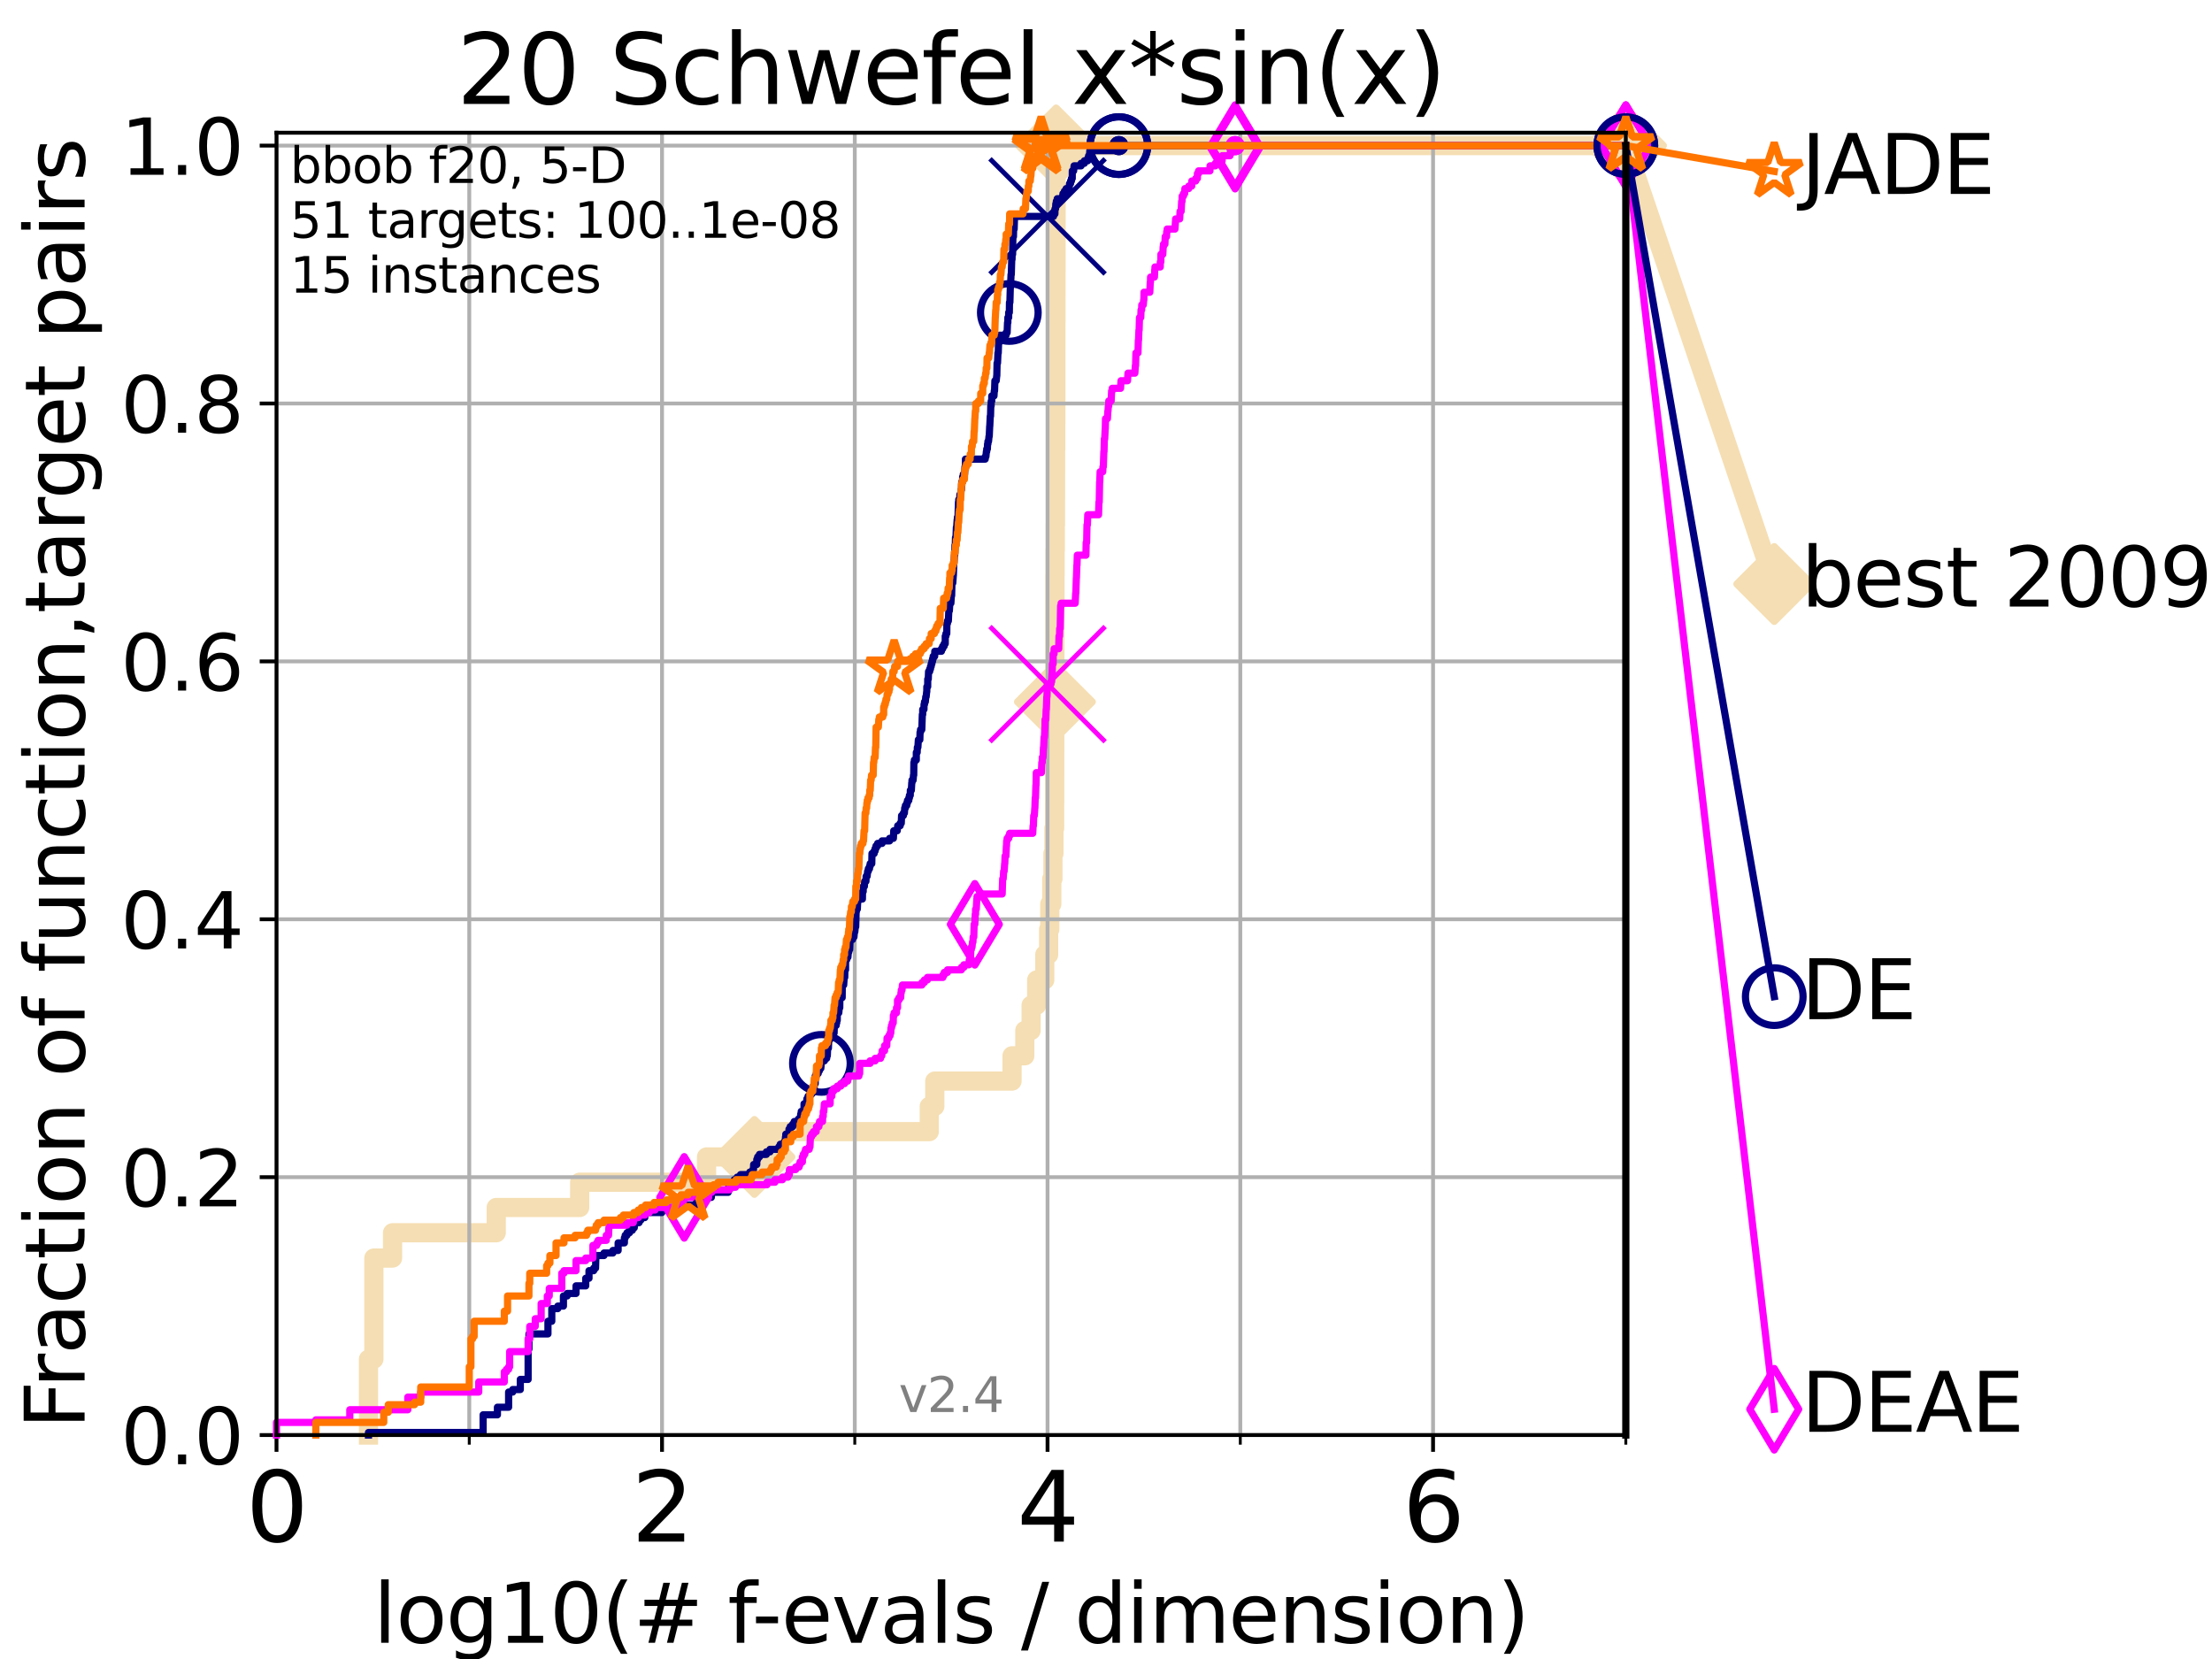 <?xml version="1.0" encoding="utf-8" standalone="no"?>
<!DOCTYPE svg PUBLIC "-//W3C//DTD SVG 1.1//EN"
  "http://www.w3.org/Graphics/SVG/1.1/DTD/svg11.dtd">
<svg height="345.6pt" version="1.1" viewBox="0 0 460.8 345.6" width="460.8pt" xmlns="http://www.w3.org/2000/svg" xmlns:xlink="http://www.w3.org/1999/xlink">
 <defs>
  <style type="text/css">*{stroke-linecap:butt;stroke-linejoin:round;}</style>
 </defs>
 <g id="figure_1">
  <g id="patch_1">
   <path d="M 0 345.6 
L 460.8 345.6 
L 460.8 0 
L 0 0 
z
" style="fill:#ffffff;"/>
  </g>
  <g id="axes_1">
   <g id="patch_2">
    <path d="M 57.6 298.944 
L 338.688 298.944 
L 338.688 27.648 
L 57.6 27.648 
z
" style="fill:#ffffff;"/>
   </g>
   <g id="line2d_1">
    <path d="M 76.759 298.944 
L 76.759 283.143 
L 77.885 283.143 
L 77.885 262.076 
L 81.776 262.076 
L 81.776 256.809 
L 103.372 256.809 
L 103.372 251.542 
L 120.759 251.542 
L 120.759 246.275 
L 147.185 246.275 
L 147.185 241.009 
L 157.163 241.009 
L 157.163 235.742 
L 193.585 235.742 
L 193.585 230.475 
L 194.738 230.475 
L 194.738 225.208 
L 210.828 225.208 
L 210.828 219.941 
L 213.487 219.941 
L 213.487 214.674 
L 214.799 214.674 
L 214.799 209.407 
L 215.959 209.407 
L 215.959 204.141 
L 217.642 204.141 
L 217.642 198.874 
L 218.447 198.874 
L 218.447 193.607 
L 218.69 193.607 
L 218.69 188.34 
L 219.104 188.34 
L 219.104 183.073 
L 219.344 183.073 
L 219.344 177.806 
L 219.553 177.806 
L 219.553 172.539 
L 219.7 172.539 
L 219.7 167.272 
L 219.715 167.272 
L 219.715 162.006 
L 219.722 162.006 
L 219.722 156.739 
L 219.727 156.739 
L 219.727 151.472 
L 219.733 151.472 
L 219.733 146.205 
L 219.755 146.205 
L 219.755 140.938 
L 219.758 140.938 
L 219.758 135.671 
L 219.766 135.671 
L 219.766 130.404 
L 219.767 130.404 
L 219.767 125.138 
L 219.776 125.138 
L 219.776 119.871 
L 219.797 119.871 
L 219.797 114.604 
L 219.84 114.604 
L 219.84 109.337 
L 219.88 109.337 
L 219.88 104.07 
L 219.894 104.07 
L 219.894 98.803 
L 219.899 98.803 
L 219.899 93.536 
L 219.94 93.536 
L 219.94 88.27 
L 219.948 88.27 
L 219.948 83.003 
L 219.952 83.003 
L 219.952 77.736 
L 219.957 77.736 
L 219.957 72.469 
L 219.962 72.469 
L 219.962 67.202 
L 219.97 67.202 
L 219.97 61.935 
L 219.983 61.935 
L 219.983 56.668 
L 219.991 56.668 
L 219.991 51.402 
L 219.994 51.402 
L 219.994 46.135 
L 220.001 46.135 
L 220.001 40.868 
L 220.007 40.868 
L 220.007 35.601 
L 220.012 35.601 
L 220.012 30.334 
L 338.688 30.334 
" style="fill:none;stroke:#f5deb3;stroke-linecap:square;stroke-width:4;"/>
   </g>
   <g id="line2d_2">
    <defs>
     <path d="M 0 7.778 
L 7.778 0 
L 0 -7.778 
L -7.778 0 
z
" id="md13e084606" style="stroke:#f5deb3;stroke-linejoin:miter;stroke-width:1.5;"/>
    </defs>
    <g>
     <use style="fill:#f5deb3;stroke:#f5deb3;stroke-linejoin:miter;stroke-width:1.5;" x="157.163" xlink:href="#md13e084606" y="241.009"/>
     <use style="fill:#f5deb3;stroke:#f5deb3;stroke-linejoin:miter;stroke-width:1.5;" x="219.755" xlink:href="#md13e084606" y="146.205"/>
     <use style="fill:#f5deb3;stroke:#f5deb3;stroke-linejoin:miter;stroke-width:1.5;" x="220.012" xlink:href="#md13e084606" y="30.334"/>
     <use style="fill:#f5deb3;stroke:#f5deb3;stroke-linejoin:miter;stroke-width:1.5;" x="220.012" xlink:href="#md13e084606" y="30.334"/>
     <use style="fill:#f5deb3;stroke:#f5deb3;stroke-linejoin:miter;stroke-width:1.5;" x="338.688" xlink:href="#md13e084606" y="30.334"/>
    </g>
   </g>
   <g id="line2d_3">
    <path style="fill:none;stroke:#f5deb3;stroke-linecap:square;stroke-width:4;"/>
    <g/>
   </g>
   <g id="line2d_4">
    <path d="M 338.688 30.334 
L 369.608 121.661 
" style="fill:none;stroke:#f5deb3;stroke-linecap:square;stroke-width:4;"/>
    <g>
     <use style="fill:#f5deb3;stroke:#f5deb3;stroke-linejoin:miter;stroke-width:1.5;" x="338.688" xlink:href="#md13e084606" y="30.334"/>
     <use style="fill:#f5deb3;stroke:#f5deb3;stroke-linejoin:miter;stroke-width:1.5;" x="369.608" xlink:href="#md13e084606" y="121.661"/>
    </g>
   </g>
   <g id="matplotlib.axis_1">
    <g id="xtick_1">
     <g id="line2d_5">
      <path clip-path="url(#p66aa90e7a3)" d="M 57.6 298.944 
L 57.6 27.648 
" style="fill:none;stroke:#b0b0b0;stroke-linecap:square;stroke-width:0.8;"/>
     </g>
     <g id="line2d_6">
      <defs>
       <path d="M 0 0 
L 0 3.5 
" id="mc383b5247f" style="stroke:#000000;stroke-width:0.8;"/>
      </defs>
      <g>
       <use style="stroke:#000000;stroke-width:0.8;" x="57.6" xlink:href="#mc383b5247f" y="298.944"/>
      </g>
     </g>
     <g id="text_1">
      <!-- 0 -->
      <g transform="translate(51.237 321.141)scale(0.2 -0.2)">
       <defs>
        <path d="M 2034 4250 
Q 1547 4250 1301 3770 
Q 1056 3291 1056 2328 
Q 1056 1369 1301 889 
Q 1547 409 2034 409 
Q 2525 409 2770 889 
Q 3016 1369 3016 2328 
Q 3016 3291 2770 3770 
Q 2525 4250 2034 4250 
z
M 2034 4750 
Q 2819 4750 3233 4129 
Q 3647 3509 3647 2328 
Q 3647 1150 3233 529 
Q 2819 -91 2034 -91 
Q 1250 -91 836 529 
Q 422 1150 422 2328 
Q 422 3509 836 4129 
Q 1250 4750 2034 4750 
z
" id="DejaVuSans-30" transform="scale(0.016)"/>
       </defs>
       <use xlink:href="#DejaVuSans-30"/>
      </g>
     </g>
    </g>
    <g id="xtick_2">
     <g id="line2d_7">
      <path clip-path="url(#p66aa90e7a3)" d="M 137.911 298.944 
L 137.911 27.648 
" style="fill:none;stroke:#b0b0b0;stroke-linecap:square;stroke-width:0.8;"/>
     </g>
     <g id="line2d_8">
      <g>
       <use style="stroke:#000000;stroke-width:0.8;" x="137.911" xlink:href="#mc383b5247f" y="298.944"/>
      </g>
     </g>
     <g id="text_2">
      <!-- 2 -->
      <g transform="translate(131.548 321.141)scale(0.2 -0.2)">
       <defs>
        <path d="M 1228 531 
L 3431 531 
L 3431 0 
L 469 0 
L 469 531 
Q 828 903 1448 1529 
Q 2069 2156 2228 2338 
Q 2531 2678 2651 2914 
Q 2772 3150 2772 3378 
Q 2772 3750 2511 3984 
Q 2250 4219 1831 4219 
Q 1534 4219 1204 4116 
Q 875 4013 500 3803 
L 500 4441 
Q 881 4594 1212 4672 
Q 1544 4750 1819 4750 
Q 2544 4750 2975 4387 
Q 3406 4025 3406 3419 
Q 3406 3131 3298 2873 
Q 3191 2616 2906 2266 
Q 2828 2175 2409 1742 
Q 1991 1309 1228 531 
z
" id="DejaVuSans-32" transform="scale(0.016)"/>
       </defs>
       <use xlink:href="#DejaVuSans-32"/>
      </g>
     </g>
    </g>
    <g id="xtick_3">
     <g id="line2d_9">
      <path clip-path="url(#p66aa90e7a3)" d="M 218.222 298.944 
L 218.222 27.648 
" style="fill:none;stroke:#b0b0b0;stroke-linecap:square;stroke-width:0.8;"/>
     </g>
     <g id="line2d_10">
      <g>
       <use style="stroke:#000000;stroke-width:0.8;" x="218.222" xlink:href="#mc383b5247f" y="298.944"/>
      </g>
     </g>
     <g id="text_3">
      <!-- 4 -->
      <g transform="translate(211.859 321.141)scale(0.2 -0.2)">
       <defs>
        <path d="M 2419 4116 
L 825 1625 
L 2419 1625 
L 2419 4116 
z
M 2253 4666 
L 3047 4666 
L 3047 1625 
L 3713 1625 
L 3713 1100 
L 3047 1100 
L 3047 0 
L 2419 0 
L 2419 1100 
L 313 1100 
L 313 1709 
L 2253 4666 
z
" id="DejaVuSans-34" transform="scale(0.016)"/>
       </defs>
       <use xlink:href="#DejaVuSans-34"/>
      </g>
     </g>
    </g>
    <g id="xtick_4">
     <g id="line2d_11">
      <path clip-path="url(#p66aa90e7a3)" d="M 298.533 298.944 
L 298.533 27.648 
" style="fill:none;stroke:#b0b0b0;stroke-linecap:square;stroke-width:0.8;"/>
     </g>
     <g id="line2d_12">
      <g>
       <use style="stroke:#000000;stroke-width:0.8;" x="298.533" xlink:href="#mc383b5247f" y="298.944"/>
      </g>
     </g>
     <g id="text_4">
      <!-- 6 -->
      <g transform="translate(292.17 321.141)scale(0.2 -0.2)">
       <defs>
        <path d="M 2113 2584 
Q 1688 2584 1439 2293 
Q 1191 2003 1191 1497 
Q 1191 994 1439 701 
Q 1688 409 2113 409 
Q 2538 409 2786 701 
Q 3034 994 3034 1497 
Q 3034 2003 2786 2293 
Q 2538 2584 2113 2584 
z
M 3366 4563 
L 3366 3988 
Q 3128 4100 2886 4159 
Q 2644 4219 2406 4219 
Q 1781 4219 1451 3797 
Q 1122 3375 1075 2522 
Q 1259 2794 1537 2939 
Q 1816 3084 2150 3084 
Q 2853 3084 3261 2657 
Q 3669 2231 3669 1497 
Q 3669 778 3244 343 
Q 2819 -91 2113 -91 
Q 1303 -91 875 529 
Q 447 1150 447 2328 
Q 447 3434 972 4092 
Q 1497 4750 2381 4750 
Q 2619 4750 2861 4703 
Q 3103 4656 3366 4563 
z
" id="DejaVuSans-36" transform="scale(0.016)"/>
       </defs>
       <use xlink:href="#DejaVuSans-36"/>
      </g>
     </g>
    </g>
    <g id="xtick_5">
     <g id="line2d_13">
      <path clip-path="url(#p66aa90e7a3)" d="M 97.755 298.944 
L 97.755 27.648 
" style="fill:none;stroke:#b0b0b0;stroke-linecap:square;stroke-width:0.8;"/>
     </g>
     <g id="line2d_14">
      <defs>
       <path d="M 0 0 
L 0 2 
" id="mf9a28806af" style="stroke:#000000;stroke-width:0.6;"/>
      </defs>
      <g>
       <use style="stroke:#000000;stroke-width:0.6;" x="97.755" xlink:href="#mf9a28806af" y="298.944"/>
      </g>
     </g>
    </g>
    <g id="xtick_6">
     <g id="line2d_15">
      <path clip-path="url(#p66aa90e7a3)" d="M 178.066 298.944 
L 178.066 27.648 
" style="fill:none;stroke:#b0b0b0;stroke-linecap:square;stroke-width:0.8;"/>
     </g>
     <g id="line2d_16">
      <g>
       <use style="stroke:#000000;stroke-width:0.6;" x="178.066" xlink:href="#mf9a28806af" y="298.944"/>
      </g>
     </g>
    </g>
    <g id="xtick_7">
     <g id="line2d_17">
      <path clip-path="url(#p66aa90e7a3)" d="M 258.377 298.944 
L 258.377 27.648 
" style="fill:none;stroke:#b0b0b0;stroke-linecap:square;stroke-width:0.8;"/>
     </g>
     <g id="line2d_18">
      <g>
       <use style="stroke:#000000;stroke-width:0.6;" x="258.377" xlink:href="#mf9a28806af" y="298.944"/>
      </g>
     </g>
    </g>
    <g id="xtick_8">
     <g id="line2d_19">
      <path clip-path="url(#p66aa90e7a3)" d="M 338.688 298.944 
L 338.688 27.648 
" style="fill:none;stroke:#b0b0b0;stroke-linecap:square;stroke-width:0.8;"/>
     </g>
     <g id="line2d_20">
      <g>
       <use style="stroke:#000000;stroke-width:0.6;" x="338.688" xlink:href="#mf9a28806af" y="298.944"/>
      </g>
     </g>
    </g>
    <g id="text_5">
     <!-- log10(# f-evals / dimension) -->
     <g transform="translate(77.764 342.218)scale(0.17 -0.17)">
      <defs>
       <path d="M 603 4863 
L 1178 4863 
L 1178 0 
L 603 0 
L 603 4863 
z
" id="DejaVuSans-6c" transform="scale(0.016)"/>
       <path d="M 1959 3097 
Q 1497 3097 1228 2736 
Q 959 2375 959 1747 
Q 959 1119 1226 758 
Q 1494 397 1959 397 
Q 2419 397 2687 759 
Q 2956 1122 2956 1747 
Q 2956 2369 2687 2733 
Q 2419 3097 1959 3097 
z
M 1959 3584 
Q 2709 3584 3137 3096 
Q 3566 2609 3566 1747 
Q 3566 888 3137 398 
Q 2709 -91 1959 -91 
Q 1206 -91 779 398 
Q 353 888 353 1747 
Q 353 2609 779 3096 
Q 1206 3584 1959 3584 
z
" id="DejaVuSans-6f" transform="scale(0.016)"/>
       <path d="M 2906 1791 
Q 2906 2416 2648 2759 
Q 2391 3103 1925 3103 
Q 1463 3103 1205 2759 
Q 947 2416 947 1791 
Q 947 1169 1205 825 
Q 1463 481 1925 481 
Q 2391 481 2648 825 
Q 2906 1169 2906 1791 
z
M 3481 434 
Q 3481 -459 3084 -895 
Q 2688 -1331 1869 -1331 
Q 1566 -1331 1297 -1286 
Q 1028 -1241 775 -1147 
L 775 -588 
Q 1028 -725 1275 -790 
Q 1522 -856 1778 -856 
Q 2344 -856 2625 -561 
Q 2906 -266 2906 331 
L 2906 616 
Q 2728 306 2450 153 
Q 2172 0 1784 0 
Q 1141 0 747 490 
Q 353 981 353 1791 
Q 353 2603 747 3093 
Q 1141 3584 1784 3584 
Q 2172 3584 2450 3431 
Q 2728 3278 2906 2969 
L 2906 3500 
L 3481 3500 
L 3481 434 
z
" id="DejaVuSans-67" transform="scale(0.016)"/>
       <path d="M 794 531 
L 1825 531 
L 1825 4091 
L 703 3866 
L 703 4441 
L 1819 4666 
L 2450 4666 
L 2450 531 
L 3481 531 
L 3481 0 
L 794 0 
L 794 531 
z
" id="DejaVuSans-31" transform="scale(0.016)"/>
       <path d="M 1984 4856 
Q 1566 4138 1362 3434 
Q 1159 2731 1159 2009 
Q 1159 1288 1364 580 
Q 1569 -128 1984 -844 
L 1484 -844 
Q 1016 -109 783 600 
Q 550 1309 550 2009 
Q 550 2706 781 3412 
Q 1013 4119 1484 4856 
L 1984 4856 
z
" id="DejaVuSans-28" transform="scale(0.016)"/>
       <path d="M 3272 2816 
L 2363 2816 
L 2100 1772 
L 3016 1772 
L 3272 2816 
z
M 2803 4594 
L 2478 3297 
L 3391 3297 
L 3719 4594 
L 4219 4594 
L 3897 3297 
L 4872 3297 
L 4872 2816 
L 3775 2816 
L 3519 1772 
L 4513 1772 
L 4513 1294 
L 3397 1294 
L 3072 0 
L 2572 0 
L 2894 1294 
L 1978 1294 
L 1656 0 
L 1153 0 
L 1478 1294 
L 494 1294 
L 494 1772 
L 1594 1772 
L 1856 2816 
L 850 2816 
L 850 3297 
L 1978 3297 
L 2297 4594 
L 2803 4594 
z
" id="DejaVuSans-23" transform="scale(0.016)"/>
       <path id="DejaVuSans-20" transform="scale(0.016)"/>
       <path d="M 2375 4863 
L 2375 4384 
L 1825 4384 
Q 1516 4384 1395 4259 
Q 1275 4134 1275 3809 
L 1275 3500 
L 2222 3500 
L 2222 3053 
L 1275 3053 
L 1275 0 
L 697 0 
L 697 3053 
L 147 3053 
L 147 3500 
L 697 3500 
L 697 3744 
Q 697 4328 969 4595 
Q 1241 4863 1831 4863 
L 2375 4863 
z
" id="DejaVuSans-66" transform="scale(0.016)"/>
       <path d="M 313 2009 
L 1997 2009 
L 1997 1497 
L 313 1497 
L 313 2009 
z
" id="DejaVuSans-2d" transform="scale(0.016)"/>
       <path d="M 3597 1894 
L 3597 1613 
L 953 1613 
Q 991 1019 1311 708 
Q 1631 397 2203 397 
Q 2534 397 2845 478 
Q 3156 559 3463 722 
L 3463 178 
Q 3153 47 2828 -22 
Q 2503 -91 2169 -91 
Q 1331 -91 842 396 
Q 353 884 353 1716 
Q 353 2575 817 3079 
Q 1281 3584 2069 3584 
Q 2775 3584 3186 3129 
Q 3597 2675 3597 1894 
z
M 3022 2063 
Q 3016 2534 2758 2815 
Q 2500 3097 2075 3097 
Q 1594 3097 1305 2825 
Q 1016 2553 972 2059 
L 3022 2063 
z
" id="DejaVuSans-65" transform="scale(0.016)"/>
       <path d="M 191 3500 
L 800 3500 
L 1894 563 
L 2988 3500 
L 3597 3500 
L 2284 0 
L 1503 0 
L 191 3500 
z
" id="DejaVuSans-76" transform="scale(0.016)"/>
       <path d="M 2194 1759 
Q 1497 1759 1228 1600 
Q 959 1441 959 1056 
Q 959 750 1161 570 
Q 1363 391 1709 391 
Q 2188 391 2477 730 
Q 2766 1069 2766 1631 
L 2766 1759 
L 2194 1759 
z
M 3341 1997 
L 3341 0 
L 2766 0 
L 2766 531 
Q 2569 213 2275 61 
Q 1981 -91 1556 -91 
Q 1019 -91 701 211 
Q 384 513 384 1019 
Q 384 1609 779 1909 
Q 1175 2209 1959 2209 
L 2766 2209 
L 2766 2266 
Q 2766 2663 2505 2880 
Q 2244 3097 1772 3097 
Q 1472 3097 1187 3025 
Q 903 2953 641 2809 
L 641 3341 
Q 956 3463 1253 3523 
Q 1550 3584 1831 3584 
Q 2591 3584 2966 3190 
Q 3341 2797 3341 1997 
z
" id="DejaVuSans-61" transform="scale(0.016)"/>
       <path d="M 2834 3397 
L 2834 2853 
Q 2591 2978 2328 3040 
Q 2066 3103 1784 3103 
Q 1356 3103 1142 2972 
Q 928 2841 928 2578 
Q 928 2378 1081 2264 
Q 1234 2150 1697 2047 
L 1894 2003 
Q 2506 1872 2764 1633 
Q 3022 1394 3022 966 
Q 3022 478 2636 193 
Q 2250 -91 1575 -91 
Q 1294 -91 989 -36 
Q 684 19 347 128 
L 347 722 
Q 666 556 975 473 
Q 1284 391 1588 391 
Q 1994 391 2212 530 
Q 2431 669 2431 922 
Q 2431 1156 2273 1281 
Q 2116 1406 1581 1522 
L 1381 1569 
Q 847 1681 609 1914 
Q 372 2147 372 2553 
Q 372 3047 722 3315 
Q 1072 3584 1716 3584 
Q 2034 3584 2315 3537 
Q 2597 3491 2834 3397 
z
" id="DejaVuSans-73" transform="scale(0.016)"/>
       <path d="M 1625 4666 
L 2156 4666 
L 531 -594 
L 0 -594 
L 1625 4666 
z
" id="DejaVuSans-2f" transform="scale(0.016)"/>
       <path d="M 2906 2969 
L 2906 4863 
L 3481 4863 
L 3481 0 
L 2906 0 
L 2906 525 
Q 2725 213 2448 61 
Q 2172 -91 1784 -91 
Q 1150 -91 751 415 
Q 353 922 353 1747 
Q 353 2572 751 3078 
Q 1150 3584 1784 3584 
Q 2172 3584 2448 3432 
Q 2725 3281 2906 2969 
z
M 947 1747 
Q 947 1113 1208 752 
Q 1469 391 1925 391 
Q 2381 391 2643 752 
Q 2906 1113 2906 1747 
Q 2906 2381 2643 2742 
Q 2381 3103 1925 3103 
Q 1469 3103 1208 2742 
Q 947 2381 947 1747 
z
" id="DejaVuSans-64" transform="scale(0.016)"/>
       <path d="M 603 3500 
L 1178 3500 
L 1178 0 
L 603 0 
L 603 3500 
z
M 603 4863 
L 1178 4863 
L 1178 4134 
L 603 4134 
L 603 4863 
z
" id="DejaVuSans-69" transform="scale(0.016)"/>
       <path d="M 3328 2828 
Q 3544 3216 3844 3400 
Q 4144 3584 4550 3584 
Q 5097 3584 5394 3201 
Q 5691 2819 5691 2113 
L 5691 0 
L 5113 0 
L 5113 2094 
Q 5113 2597 4934 2840 
Q 4756 3084 4391 3084 
Q 3944 3084 3684 2787 
Q 3425 2491 3425 1978 
L 3425 0 
L 2847 0 
L 2847 2094 
Q 2847 2600 2669 2842 
Q 2491 3084 2119 3084 
Q 1678 3084 1418 2786 
Q 1159 2488 1159 1978 
L 1159 0 
L 581 0 
L 581 3500 
L 1159 3500 
L 1159 2956 
Q 1356 3278 1631 3431 
Q 1906 3584 2284 3584 
Q 2666 3584 2933 3390 
Q 3200 3197 3328 2828 
z
" id="DejaVuSans-6d" transform="scale(0.016)"/>
       <path d="M 3513 2113 
L 3513 0 
L 2938 0 
L 2938 2094 
Q 2938 2591 2744 2837 
Q 2550 3084 2163 3084 
Q 1697 3084 1428 2787 
Q 1159 2491 1159 1978 
L 1159 0 
L 581 0 
L 581 3500 
L 1159 3500 
L 1159 2956 
Q 1366 3272 1645 3428 
Q 1925 3584 2291 3584 
Q 2894 3584 3203 3211 
Q 3513 2838 3513 2113 
z
" id="DejaVuSans-6e" transform="scale(0.016)"/>
       <path d="M 513 4856 
L 1013 4856 
Q 1481 4119 1714 3412 
Q 1947 2706 1947 2009 
Q 1947 1309 1714 600 
Q 1481 -109 1013 -844 
L 513 -844 
Q 928 -128 1133 580 
Q 1338 1288 1338 2009 
Q 1338 2731 1133 3434 
Q 928 4138 513 4856 
z
" id="DejaVuSans-29" transform="scale(0.016)"/>
      </defs>
      <use xlink:href="#DejaVuSans-6c"/>
      <use x="27.783" xlink:href="#DejaVuSans-6f"/>
      <use x="88.965" xlink:href="#DejaVuSans-67"/>
      <use x="152.441" xlink:href="#DejaVuSans-31"/>
      <use x="216.064" xlink:href="#DejaVuSans-30"/>
      <use x="279.688" xlink:href="#DejaVuSans-28"/>
      <use x="318.701" xlink:href="#DejaVuSans-23"/>
      <use x="402.49" xlink:href="#DejaVuSans-20"/>
      <use x="434.277" xlink:href="#DejaVuSans-66"/>
      <use x="463.982" xlink:href="#DejaVuSans-2d"/>
      <use x="500.066" xlink:href="#DejaVuSans-65"/>
      <use x="561.59" xlink:href="#DejaVuSans-76"/>
      <use x="620.77" xlink:href="#DejaVuSans-61"/>
      <use x="682.049" xlink:href="#DejaVuSans-6c"/>
      <use x="709.832" xlink:href="#DejaVuSans-73"/>
      <use x="761.932" xlink:href="#DejaVuSans-20"/>
      <use x="793.719" xlink:href="#DejaVuSans-2f"/>
      <use x="827.41" xlink:href="#DejaVuSans-20"/>
      <use x="859.197" xlink:href="#DejaVuSans-64"/>
      <use x="922.674" xlink:href="#DejaVuSans-69"/>
      <use x="950.457" xlink:href="#DejaVuSans-6d"/>
      <use x="1047.869" xlink:href="#DejaVuSans-65"/>
      <use x="1109.393" xlink:href="#DejaVuSans-6e"/>
      <use x="1172.771" xlink:href="#DejaVuSans-73"/>
      <use x="1224.871" xlink:href="#DejaVuSans-69"/>
      <use x="1252.654" xlink:href="#DejaVuSans-6f"/>
      <use x="1313.836" xlink:href="#DejaVuSans-6e"/>
      <use x="1377.215" xlink:href="#DejaVuSans-29"/>
     </g>
    </g>
   </g>
   <g id="matplotlib.axis_2">
    <g id="ytick_1">
     <g id="line2d_21">
      <path clip-path="url(#p66aa90e7a3)" d="M 57.6 298.944 
L 338.688 298.944 
" style="fill:none;stroke:#b0b0b0;stroke-linecap:square;stroke-width:0.8;"/>
     </g>
     <g id="line2d_22">
      <defs>
       <path d="M 0 0 
L -3.5 0 
" id="m3ec6e51757" style="stroke:#000000;stroke-width:0.8;"/>
      </defs>
      <g>
       <use style="stroke:#000000;stroke-width:0.8;" x="57.6" xlink:href="#m3ec6e51757" y="298.944"/>
      </g>
     </g>
     <g id="text_6">
      <!-- 0.0 -->
      <g transform="translate(25.155 305.023)scale(0.16 -0.16)">
       <defs>
        <path d="M 684 794 
L 1344 794 
L 1344 0 
L 684 0 
L 684 794 
z
" id="DejaVuSans-2e" transform="scale(0.016)"/>
       </defs>
       <use xlink:href="#DejaVuSans-30"/>
       <use x="63.623" xlink:href="#DejaVuSans-2e"/>
       <use x="95.41" xlink:href="#DejaVuSans-30"/>
      </g>
     </g>
    </g>
    <g id="ytick_2">
     <g id="line2d_23">
      <path clip-path="url(#p66aa90e7a3)" d="M 57.6 245.222 
L 338.688 245.222 
" style="fill:none;stroke:#b0b0b0;stroke-linecap:square;stroke-width:0.8;"/>
     </g>
     <g id="line2d_24">
      <g>
       <use style="stroke:#000000;stroke-width:0.8;" x="57.6" xlink:href="#m3ec6e51757" y="245.222"/>
      </g>
     </g>
     <g id="text_7">
      <!-- 0.2 -->
      <g transform="translate(25.155 251.301)scale(0.16 -0.16)">
       <use xlink:href="#DejaVuSans-30"/>
       <use x="63.623" xlink:href="#DejaVuSans-2e"/>
       <use x="95.41" xlink:href="#DejaVuSans-32"/>
      </g>
     </g>
    </g>
    <g id="ytick_3">
     <g id="line2d_25">
      <path clip-path="url(#p66aa90e7a3)" d="M 57.6 191.5 
L 338.688 191.5 
" style="fill:none;stroke:#b0b0b0;stroke-linecap:square;stroke-width:0.8;"/>
     </g>
     <g id="line2d_26">
      <g>
       <use style="stroke:#000000;stroke-width:0.8;" x="57.6" xlink:href="#m3ec6e51757" y="191.5"/>
      </g>
     </g>
     <g id="text_8">
      <!-- 0.4 -->
      <g transform="translate(25.155 197.579)scale(0.16 -0.16)">
       <use xlink:href="#DejaVuSans-30"/>
       <use x="63.623" xlink:href="#DejaVuSans-2e"/>
       <use x="95.41" xlink:href="#DejaVuSans-34"/>
      </g>
     </g>
    </g>
    <g id="ytick_4">
     <g id="line2d_27">
      <path clip-path="url(#p66aa90e7a3)" d="M 57.6 137.778 
L 338.688 137.778 
" style="fill:none;stroke:#b0b0b0;stroke-linecap:square;stroke-width:0.8;"/>
     </g>
     <g id="line2d_28">
      <g>
       <use style="stroke:#000000;stroke-width:0.8;" x="57.6" xlink:href="#m3ec6e51757" y="137.778"/>
      </g>
     </g>
     <g id="text_9">
      <!-- 0.6 -->
      <g transform="translate(25.155 143.857)scale(0.16 -0.16)">
       <use xlink:href="#DejaVuSans-30"/>
       <use x="63.623" xlink:href="#DejaVuSans-2e"/>
       <use x="95.41" xlink:href="#DejaVuSans-36"/>
      </g>
     </g>
    </g>
    <g id="ytick_5">
     <g id="line2d_29">
      <path clip-path="url(#p66aa90e7a3)" d="M 57.6 84.056 
L 338.688 84.056 
" style="fill:none;stroke:#b0b0b0;stroke-linecap:square;stroke-width:0.8;"/>
     </g>
     <g id="line2d_30">
      <g>
       <use style="stroke:#000000;stroke-width:0.8;" x="57.6" xlink:href="#m3ec6e51757" y="84.056"/>
      </g>
     </g>
     <g id="text_10">
      <!-- 0.8 -->
      <g transform="translate(25.155 90.135)scale(0.16 -0.16)">
       <defs>
        <path d="M 2034 2216 
Q 1584 2216 1326 1975 
Q 1069 1734 1069 1313 
Q 1069 891 1326 650 
Q 1584 409 2034 409 
Q 2484 409 2743 651 
Q 3003 894 3003 1313 
Q 3003 1734 2745 1975 
Q 2488 2216 2034 2216 
z
M 1403 2484 
Q 997 2584 770 2862 
Q 544 3141 544 3541 
Q 544 4100 942 4425 
Q 1341 4750 2034 4750 
Q 2731 4750 3128 4425 
Q 3525 4100 3525 3541 
Q 3525 3141 3298 2862 
Q 3072 2584 2669 2484 
Q 3125 2378 3379 2068 
Q 3634 1759 3634 1313 
Q 3634 634 3220 271 
Q 2806 -91 2034 -91 
Q 1263 -91 848 271 
Q 434 634 434 1313 
Q 434 1759 690 2068 
Q 947 2378 1403 2484 
z
M 1172 3481 
Q 1172 3119 1398 2916 
Q 1625 2713 2034 2713 
Q 2441 2713 2670 2916 
Q 2900 3119 2900 3481 
Q 2900 3844 2670 4047 
Q 2441 4250 2034 4250 
Q 1625 4250 1398 4047 
Q 1172 3844 1172 3481 
z
" id="DejaVuSans-38" transform="scale(0.016)"/>
       </defs>
       <use xlink:href="#DejaVuSans-30"/>
       <use x="63.623" xlink:href="#DejaVuSans-2e"/>
       <use x="95.41" xlink:href="#DejaVuSans-38"/>
      </g>
     </g>
    </g>
    <g id="ytick_6">
     <g id="line2d_31">
      <path clip-path="url(#p66aa90e7a3)" d="M 57.6 30.334 
L 338.688 30.334 
" style="fill:none;stroke:#b0b0b0;stroke-linecap:square;stroke-width:0.8;"/>
     </g>
     <g id="line2d_32">
      <g>
       <use style="stroke:#000000;stroke-width:0.8;" x="57.6" xlink:href="#m3ec6e51757" y="30.334"/>
      </g>
     </g>
     <g id="text_11">
      <!-- 1.0 -->
      <g transform="translate(25.155 36.413)scale(0.16 -0.16)">
       <use xlink:href="#DejaVuSans-31"/>
       <use x="63.623" xlink:href="#DejaVuSans-2e"/>
       <use x="95.41" xlink:href="#DejaVuSans-30"/>
      </g>
     </g>
    </g>
    <g id="text_12">
     <!-- Fraction of function,target pairs -->
     <g transform="translate(17.62 297.681)rotate(-90)scale(0.17 -0.17)">
      <defs>
       <path d="M 628 4666 
L 3309 4666 
L 3309 4134 
L 1259 4134 
L 1259 2759 
L 3109 2759 
L 3109 2228 
L 1259 2228 
L 1259 0 
L 628 0 
L 628 4666 
z
" id="DejaVuSans-46" transform="scale(0.016)"/>
       <path d="M 2631 2963 
Q 2534 3019 2420 3045 
Q 2306 3072 2169 3072 
Q 1681 3072 1420 2755 
Q 1159 2438 1159 1844 
L 1159 0 
L 581 0 
L 581 3500 
L 1159 3500 
L 1159 2956 
Q 1341 3275 1631 3429 
Q 1922 3584 2338 3584 
Q 2397 3584 2469 3576 
Q 2541 3569 2628 3553 
L 2631 2963 
z
" id="DejaVuSans-72" transform="scale(0.016)"/>
       <path d="M 3122 3366 
L 3122 2828 
Q 2878 2963 2633 3030 
Q 2388 3097 2138 3097 
Q 1578 3097 1268 2742 
Q 959 2388 959 1747 
Q 959 1106 1268 751 
Q 1578 397 2138 397 
Q 2388 397 2633 464 
Q 2878 531 3122 666 
L 3122 134 
Q 2881 22 2623 -34 
Q 2366 -91 2075 -91 
Q 1284 -91 818 406 
Q 353 903 353 1747 
Q 353 2603 823 3093 
Q 1294 3584 2113 3584 
Q 2378 3584 2631 3529 
Q 2884 3475 3122 3366 
z
" id="DejaVuSans-63" transform="scale(0.016)"/>
       <path d="M 1172 4494 
L 1172 3500 
L 2356 3500 
L 2356 3053 
L 1172 3053 
L 1172 1153 
Q 1172 725 1289 603 
Q 1406 481 1766 481 
L 2356 481 
L 2356 0 
L 1766 0 
Q 1100 0 847 248 
Q 594 497 594 1153 
L 594 3053 
L 172 3053 
L 172 3500 
L 594 3500 
L 594 4494 
L 1172 4494 
z
" id="DejaVuSans-74" transform="scale(0.016)"/>
       <path d="M 544 1381 
L 544 3500 
L 1119 3500 
L 1119 1403 
Q 1119 906 1312 657 
Q 1506 409 1894 409 
Q 2359 409 2629 706 
Q 2900 1003 2900 1516 
L 2900 3500 
L 3475 3500 
L 3475 0 
L 2900 0 
L 2900 538 
Q 2691 219 2414 64 
Q 2138 -91 1772 -91 
Q 1169 -91 856 284 
Q 544 659 544 1381 
z
M 1991 3584 
L 1991 3584 
z
" id="DejaVuSans-75" transform="scale(0.016)"/>
       <path d="M 750 794 
L 1409 794 
L 1409 256 
L 897 -744 
L 494 -744 
L 750 256 
L 750 794 
z
" id="DejaVuSans-2c" transform="scale(0.016)"/>
       <path d="M 1159 525 
L 1159 -1331 
L 581 -1331 
L 581 3500 
L 1159 3500 
L 1159 2969 
Q 1341 3281 1617 3432 
Q 1894 3584 2278 3584 
Q 2916 3584 3314 3078 
Q 3713 2572 3713 1747 
Q 3713 922 3314 415 
Q 2916 -91 2278 -91 
Q 1894 -91 1617 61 
Q 1341 213 1159 525 
z
M 3116 1747 
Q 3116 2381 2855 2742 
Q 2594 3103 2138 3103 
Q 1681 3103 1420 2742 
Q 1159 2381 1159 1747 
Q 1159 1113 1420 752 
Q 1681 391 2138 391 
Q 2594 391 2855 752 
Q 3116 1113 3116 1747 
z
" id="DejaVuSans-70" transform="scale(0.016)"/>
      </defs>
      <use xlink:href="#DejaVuSans-46"/>
      <use x="50.27" xlink:href="#DejaVuSans-72"/>
      <use x="91.383" xlink:href="#DejaVuSans-61"/>
      <use x="152.662" xlink:href="#DejaVuSans-63"/>
      <use x="207.643" xlink:href="#DejaVuSans-74"/>
      <use x="246.852" xlink:href="#DejaVuSans-69"/>
      <use x="274.635" xlink:href="#DejaVuSans-6f"/>
      <use x="335.816" xlink:href="#DejaVuSans-6e"/>
      <use x="399.195" xlink:href="#DejaVuSans-20"/>
      <use x="430.982" xlink:href="#DejaVuSans-6f"/>
      <use x="492.164" xlink:href="#DejaVuSans-66"/>
      <use x="527.369" xlink:href="#DejaVuSans-20"/>
      <use x="559.156" xlink:href="#DejaVuSans-66"/>
      <use x="594.361" xlink:href="#DejaVuSans-75"/>
      <use x="657.74" xlink:href="#DejaVuSans-6e"/>
      <use x="721.119" xlink:href="#DejaVuSans-63"/>
      <use x="776.1" xlink:href="#DejaVuSans-74"/>
      <use x="815.309" xlink:href="#DejaVuSans-69"/>
      <use x="843.092" xlink:href="#DejaVuSans-6f"/>
      <use x="904.273" xlink:href="#DejaVuSans-6e"/>
      <use x="967.652" xlink:href="#DejaVuSans-2c"/>
      <use x="999.439" xlink:href="#DejaVuSans-74"/>
      <use x="1038.648" xlink:href="#DejaVuSans-61"/>
      <use x="1099.928" xlink:href="#DejaVuSans-72"/>
      <use x="1139.291" xlink:href="#DejaVuSans-67"/>
      <use x="1202.768" xlink:href="#DejaVuSans-65"/>
      <use x="1264.291" xlink:href="#DejaVuSans-74"/>
      <use x="1303.5" xlink:href="#DejaVuSans-20"/>
      <use x="1335.287" xlink:href="#DejaVuSans-70"/>
      <use x="1398.764" xlink:href="#DejaVuSans-61"/>
      <use x="1460.043" xlink:href="#DejaVuSans-69"/>
      <use x="1487.826" xlink:href="#DejaVuSans-72"/>
      <use x="1528.939" xlink:href="#DejaVuSans-73"/>
     </g>
    </g>
   </g>
   <g id="line2d_33">
    <defs>
     <path d="M 0 1.5 
C 0.398 1.5 0.779 1.342 1.061 1.061 
C 1.342 0.779 1.5 0.398 1.5 0 
C 1.5 -0.398 1.342 -0.779 1.061 -1.061 
C 0.779 -1.342 0.398 -1.5 0 -1.5 
C -0.398 -1.5 -0.779 -1.342 -1.061 -1.061 
C -1.342 -0.779 -1.5 -0.398 -1.5 0 
C -1.5 0.398 -1.342 0.779 -1.061 1.061 
C -0.779 1.342 -0.398 1.5 0 1.5 
z
" id="m493999134a" style="stroke:#f5deb3;"/>
    </defs>
    <g>
     <use style="fill:#f5deb3;stroke:#f5deb3;" x="220.012" xlink:href="#m493999134a" y="30.334"/>
     <use style="fill:#f5deb3;stroke:#f5deb3;" x="220.012" xlink:href="#m493999134a" y="30.334"/>
    </g>
   </g>
   <g id="line2d_34">
    <defs>
     <path d="M 0 1.5 
C 0.398 1.5 0.779 1.342 1.061 1.061 
C 1.342 0.779 1.5 0.398 1.5 0 
C 1.5 -0.398 1.342 -0.779 1.061 -1.061 
C 0.779 -1.342 0.398 -1.5 0 -1.5 
C -0.398 -1.5 -0.779 -1.342 -1.061 -1.061 
C -1.342 -0.779 -1.5 -0.398 -1.5 0 
C -1.5 0.398 -1.342 0.779 -1.061 1.061 
C -0.779 1.342 -0.398 1.5 0 1.5 
z
" id="m20bcaa516e" style="stroke:#000080;"/>
    </defs>
    <g>
     <use style="fill:#000080;stroke:#000080;" x="233.078" xlink:href="#m20bcaa516e" y="30.334"/>
     <use style="fill:#000080;stroke:#000080;" x="233.078" xlink:href="#m20bcaa516e" y="30.334"/>
    </g>
   </g>
   <g id="line2d_35">
    <path d="M 76.759 298.944 
L 76.759 298.417 
L 100.642 298.417 
L 100.642 294.731 
L 103.623 294.731 
L 103.623 293.15 
L 105.952 293.15 
L 105.952 289.99 
L 106.803 289.99 
L 106.803 289.464 
L 108.389 289.464 
L 108.389 287.357 
L 110.017 287.357 
L 110.017 281.037 
L 110.189 281.037 
L 110.189 277.877 
L 114.148 277.877 
L 114.148 275.243 
L 114.947 275.243 
L 114.947 272.61 
L 116.203 272.61 
L 116.203 272.083 
L 117.373 272.083 
L 117.373 269.976 
L 118.149 269.976 
L 118.149 269.45 
L 119.997 269.45 
L 119.997 267.87 
L 122.018 267.87 
L 122.018 266.289 
L 122.699 266.289 
L 122.699 264.709 
L 123.673 264.709 
L 123.673 264.183 
L 124.063 264.183 
L 124.14 261.549 
L 125.823 261.549 
L 125.823 261.023 
L 127.674 261.023 
L 127.674 260.496 
L 128.768 260.496 
L 128.768 258.916 
L 130.073 258.916 
L 130.073 257.862 
L 130.237 257.862 
L 130.237 257.336 
L 130.612 257.336 
L 130.612 256.809 
L 131.134 256.809 
L 131.134 256.282 
L 131.74 256.282 
L 131.74 255.756 
L 132.133 255.756 
L 132.23 254.702 
L 133.125 254.702 
L 133.125 254.176 
L 133.488 254.176 
L 133.488 253.649 
L 134.322 253.649 
L 134.322 252.596 
L 137.876 252.596 
L 137.876 252.069 
L 138.015 252.069 
L 138.015 251.542 
L 141.003 251.542 
L 141.003 251.016 
L 145.051 251.016 
L 145.051 250.489 
L 145.213 250.489 
L 145.213 249.962 
L 146.854 249.962 
L 146.854 249.436 
L 148.181 249.436 
L 148.258 248.382 
L 151.693 248.382 
L 151.787 247.329 
L 152.099 247.329 
L 152.099 246.802 
L 152.93 246.802 
L 152.974 245.749 
L 153.566 245.749 
L 153.566 245.222 
L 154.263 245.222 
L 154.263 244.695 
L 156.188 244.695 
L 156.188 244.169 
L 156.824 244.169 
L 156.824 243.642 
L 156.965 243.642 
L 157 242.589 
L 157.653 242.589 
L 157.653 241.535 
L 157.832 241.535 
L 157.832 241.009 
L 158.206 241.009 
L 158.206 240.482 
L 159.648 240.482 
L 159.648 239.955 
L 160.404 239.955 
L 160.404 239.428 
L 162.243 239.428 
L 162.243 238.902 
L 162.534 238.902 
L 162.534 238.375 
L 163.364 238.375 
L 163.364 237.848 
L 163.558 237.848 
L 163.646 236.795 
L 163.693 236.795 
L 163.693 236.268 
L 164.341 236.268 
L 164.364 235.215 
L 164.622 235.215 
L 164.622 234.688 
L 165.142 234.688 
L 165.142 234.162 
L 165.454 234.162 
L 165.454 233.635 
L 166.33 233.635 
L 166.33 233.108 
L 166.702 233.108 
L 166.809 232.055 
L 166.909 232.055 
L 166.909 231.528 
L 167.488 231.528 
L 167.494 229.948 
L 168.011 229.948 
L 168.091 228.895 
L 168.324 228.895 
L 168.324 228.368 
L 168.746 228.368 
L 168.746 227.841 
L 169.175 227.841 
L 169.175 226.788 
L 169.611 226.788 
L 169.611 225.735 
L 169.831 225.735 
L 169.831 224.155 
L 170.053 224.155 
L 170.053 223.628 
L 170.446 223.628 
L 170.446 223.101 
L 170.677 223.101 
L 170.677 222.575 
L 170.988 222.575 
L 171.093 221.521 
L 171.119 221.521 
L 171.119 220.994 
L 171.751 220.994 
L 171.751 220.468 
L 172.211 220.468 
L 172.211 219.941 
L 172.342 219.941 
L 172.415 218.361 
L 172.573 218.361 
L 172.63 216.781 
L 172.749 216.781 
L 172.749 216.254 
L 173.23 216.254 
L 173.23 215.728 
L 173.563 215.728 
L 173.563 215.201 
L 173.76 215.201 
L 173.805 213.621 
L 174.184 213.621 
L 174.184 213.094 
L 174.301 213.094 
L 174.301 212.567 
L 174.413 212.567 
L 174.43 210.987 
L 174.737 210.987 
L 174.829 209.934 
L 174.938 209.934 
L 174.959 207.827 
L 175.44 207.827 
L 175.464 205.194 
L 175.754 205.194 
L 175.861 203.614 
L 175.971 203.614 
L 176.003 202.034 
L 176.143 202.034 
L 176.151 199.927 
L 176.379 199.927 
L 176.379 199.4 
L 176.635 199.4 
L 176.726 198.347 
L 176.816 198.347 
L 176.816 197.82 
L 177.002 197.82 
L 177.087 195.714 
L 177.607 195.714 
L 177.607 195.187 
L 177.895 195.187 
L 177.986 194.133 
L 178.073 194.133 
L 178.167 193.08 
L 178.261 193.08 
L 178.343 189.92 
L 178.395 189.92 
L 178.395 189.393 
L 178.595 189.393 
L 178.676 187.813 
L 178.757 187.813 
L 178.757 187.287 
L 179.655 187.287 
L 179.678 185.706 
L 179.823 185.706 
L 179.823 184.653 
L 180.064 184.653 
L 180.127 183.6 
L 180.388 183.6 
L 180.431 182.546 
L 180.637 182.546 
L 180.745 181.493 
L 180.888 181.493 
L 180.888 180.966 
L 181.132 180.966 
L 181.132 180.44 
L 181.269 180.44 
L 181.269 179.913 
L 181.608 179.913 
L 181.648 177.806 
L 182.099 177.806 
L 182.099 177.28 
L 182.306 177.28 
L 182.306 176.753 
L 182.483 176.753 
L 182.483 176.226 
L 182.821 176.226 
L 182.821 175.699 
L 183.749 175.699 
L 183.749 175.173 
L 185.32 175.173 
L 185.32 174.646 
L 186.11 174.646 
L 186.182 173.066 
L 186.909 173.066 
L 187.012 172.013 
L 187.526 172.013 
L 187.526 171.486 
L 187.75 171.486 
L 187.814 169.906 
L 188.19 169.906 
L 188.19 169.379 
L 188.404 169.379 
L 188.469 168.326 
L 188.609 168.326 
L 188.609 167.799 
L 188.898 167.799 
L 188.898 167.272 
L 189.042 167.272 
L 189.042 166.746 
L 189.318 166.746 
L 189.318 166.219 
L 189.446 166.219 
L 189.446 165.692 
L 189.625 165.692 
L 189.639 164.639 
L 189.848 164.639 
L 189.938 163.059 
L 189.981 163.059 
L 189.981 162.532 
L 190.213 162.532 
L 190.297 161.479 
L 190.345 161.479 
L 190.378 158.846 
L 190.484 158.846 
L 190.484 158.319 
L 190.883 158.319 
L 190.885 156.739 
L 191.066 156.739 
L 191.101 155.685 
L 191.213 155.685 
L 191.31 154.105 
L 191.619 154.105 
L 191.665 152.525 
L 191.759 152.525 
L 191.759 151.999 
L 192.028 151.999 
L 192.137 148.838 
L 192.215 148.838 
L 192.215 147.785 
L 192.479 147.785 
L 192.496 146.732 
L 192.593 146.732 
L 192.593 146.205 
L 192.761 146.205 
L 192.856 145.152 
L 192.934 145.152 
L 193.042 144.098 
L 193.064 144.098 
L 193.079 143.045 
L 193.257 143.045 
L 193.264 141.465 
L 193.376 141.465 
L 193.435 139.885 
L 193.672 139.885 
L 193.672 139.358 
L 193.838 139.358 
L 193.838 138.831 
L 193.981 138.831 
L 193.981 138.305 
L 194.129 138.305 
L 194.129 137.778 
L 194.261 137.778 
L 194.261 137.251 
L 194.392 137.251 
L 194.392 136.725 
L 194.706 136.725 
L 194.734 135.671 
L 196.117 135.671 
L 196.117 135.145 
L 196.377 135.145 
L 196.377 134.618 
L 196.679 134.618 
L 196.679 134.091 
L 196.911 134.091 
L 196.912 132.511 
L 197.054 132.511 
L 197.054 131.985 
L 197.231 131.985 
L 197.255 129.878 
L 197.373 129.878 
L 197.373 129.351 
L 197.56 129.351 
L 197.657 127.244 
L 197.77 127.244 
L 197.865 125.664 
L 198.085 125.664 
L 198.189 124.084 
L 198.246 124.084 
L 198.309 121.451 
L 198.479 121.451 
L 198.589 119.871 
L 198.602 119.871 
L 198.705 117.237 
L 198.729 117.237 
L 198.836 115.657 
L 198.888 115.657 
L 198.941 113.55 
L 199.006 113.55 
L 199.047 111.97 
L 199.146 111.97 
L 199.227 109.864 
L 199.286 109.864 
L 199.394 108.284 
L 199.445 108.284 
L 199.445 107.757 
L 199.565 107.757 
L 199.665 104.597 
L 199.723 104.597 
L 199.723 104.07 
L 199.92 104.07 
L 199.964 103.017 
L 200.114 103.017 
L 200.225 101.963 
L 200.298 101.963 
L 200.351 100.383 
L 200.523 100.383 
L 200.537 99.33 
L 200.673 99.33 
L 200.673 98.803 
L 200.931 98.803 
L 201.026 97.223 
L 201.118 97.223 
L 201.118 95.643 
L 205.236 95.643 
L 205.236 95.116 
L 205.386 95.116 
L 205.478 94.063 
L 205.55 94.063 
L 205.55 93.536 
L 205.686 93.536 
L 205.729 92.483 
L 205.801 92.483 
L 205.801 91.956 
L 205.926 91.956 
L 206.028 90.903 
L 206.074 90.903 
L 206.171 88.796 
L 206.187 88.796 
L 206.293 86.69 
L 206.344 86.69 
L 206.398 84.583 
L 206.463 84.583 
L 206.499 83.529 
L 206.603 83.529 
L 206.603 82.476 
L 207.067 82.476 
L 207.124 81.423 
L 207.184 81.423 
L 207.255 79.316 
L 207.529 79.316 
L 207.637 78.263 
L 207.653 78.263 
L 207.71 75.629 
L 207.803 75.629 
L 207.891 73.522 
L 207.955 73.522 
L 208.022 71.416 
L 208.139 71.416 
L 208.232 69.836 
L 209.578 69.836 
L 209.578 69.309 
L 209.802 69.309 
L 209.887 67.202 
L 209.954 67.202 
L 209.957 66.149 
L 210.124 66.149 
L 210.124 65.095 
L 210.262 65.095 
L 210.292 62.989 
L 210.38 62.989 
L 210.467 59.829 
L 210.51 59.829 
L 210.617 57.195 
L 210.67 57.195 
L 210.764 54.035 
L 210.826 54.035 
L 210.844 52.982 
L 210.943 52.982 
L 211.003 49.295 
L 211.121 49.295 
L 211.153 47.715 
L 211.265 47.715 
L 211.352 45.081 
L 219.462 45.081 
L 219.462 44.555 
L 219.758 44.555 
L 219.777 43.501 
L 219.893 43.501 
L 219.948 42.448 
L 220.051 42.448 
L 220.051 41.921 
L 220.242 41.921 
L 220.242 41.395 
L 221.314 41.395 
L 221.314 40.868 
L 221.433 40.868 
L 221.433 40.341 
L 221.744 40.341 
L 221.744 39.814 
L 222.1 39.814 
L 222.1 39.288 
L 222.725 39.288 
L 222.804 38.234 
L 223.018 38.234 
L 223.018 37.708 
L 223.195 37.708 
L 223.195 37.181 
L 223.366 37.181 
L 223.378 35.601 
L 223.655 35.601 
L 223.751 34.548 
L 225.206 34.548 
L 225.206 34.021 
L 225.899 34.021 
L 225.899 33.494 
L 226.603 33.494 
L 226.603 32.968 
L 226.78 32.968 
L 226.78 32.441 
L 226.966 32.441 
L 227.03 31.387 
L 232.209 31.387 
L 232.209 30.861 
L 233.078 30.861 
L 233.078 30.334 
L 338.688 30.334 
L 338.688 30.334 
" style="fill:none;stroke:#000080;stroke-linecap:square;stroke-width:1.5;"/>
   </g>
   <g id="line2d_36">
    <defs>
     <path d="M 0 6 
C 1.591 6 3.117 5.368 4.243 4.243 
C 5.368 3.117 6 1.591 6 0 
C 6 -1.591 5.368 -3.117 4.243 -4.243 
C 3.117 -5.368 1.591 -6 0 -6 
C -1.591 -6 -3.117 -5.368 -4.243 -4.243 
C -5.368 -3.117 -6 -1.591 -6 0 
C -6 1.591 -5.368 3.117 -4.243 4.243 
C -3.117 5.368 -1.591 6 0 6 
z
" id="m44770bf97f" style="stroke:#000080;stroke-width:1.5;"/>
    </defs>
    <g>
     <use style="fill-opacity:0;stroke:#000080;stroke-width:1.5;" x="171.119" xlink:href="#m44770bf97f" y="221.521"/>
     <use style="fill-opacity:0;stroke:#000080;stroke-width:1.5;" x="210.262" xlink:href="#m44770bf97f" y="65.095"/>
     <use style="fill-opacity:0;stroke:#000080;stroke-width:1.5;" x="233.078" xlink:href="#m44770bf97f" y="30.334"/>
     <use style="fill-opacity:0;stroke:#000080;stroke-width:1.5;" x="233.078" xlink:href="#m44770bf97f" y="30.334"/>
     <use style="fill-opacity:0;stroke:#000080;stroke-width:1.5;" x="338.688" xlink:href="#m44770bf97f" y="30.334"/>
    </g>
   </g>
   <g id="line2d_37">
    <path style="fill:none;stroke:#000080;stroke-linecap:square;stroke-width:1.5;"/>
    <g/>
   </g>
   <g id="line2d_38">
    <path clip-path="url(#p66aa90e7a3)" d="M 218.222 45.081 
" style="fill:none;stroke:#000080;stroke-linecap:square;stroke-width:1.5;"/>
    <defs>
     <path d="M -12 12 
L 12 -12 
M -12 -12 
L 12 12 
" id="m84a6ca8d0f" style="stroke:#000080;"/>
    </defs>
    <g clip-path="url(#p66aa90e7a3)">
     <use style="fill:#000080;stroke:#000080;" x="218.222" xlink:href="#m84a6ca8d0f" y="45.081"/>
    </g>
   </g>
   <g id="line2d_39">
    <defs>
     <path d="M 0 1.5 
C 0.398 1.5 0.779 1.342 1.061 1.061 
C 1.342 0.779 1.5 0.398 1.5 0 
C 1.5 -0.398 1.342 -0.779 1.061 -1.061 
C 0.779 -1.342 0.398 -1.5 0 -1.5 
C -0.398 -1.5 -0.779 -1.342 -1.061 -1.061 
C -1.342 -0.779 -1.5 -0.398 -1.5 0 
C -1.5 0.398 -1.342 0.779 -1.061 1.061 
C -0.779 1.342 -0.398 1.5 0 1.5 
z
" id="m973229b8cf" style="stroke:#ff00ff;"/>
    </defs>
    <g>
     <use style="fill:#ff00ff;stroke:#ff00ff;" x="257.298" xlink:href="#m973229b8cf" y="30.334"/>
     <use style="fill:#ff00ff;stroke:#ff00ff;" x="257.298" xlink:href="#m973229b8cf" y="30.334"/>
    </g>
   </g>
   <g id="line2d_40">
    <path d="M 57.6 298.944 
L 57.6 296.311 
L 65.797 296.311 
L 65.797 295.784 
L 72.868 295.784 
L 72.868 293.677 
L 84.956 293.677 
L 84.956 291.044 
L 87.644 291.044 
L 87.644 289.99 
L 99.732 289.99 
L 99.732 287.884 
L 105.057 287.884 
L 105.057 285.777 
L 105.51 285.777 
L 105.51 285.25 
L 105.952 285.25 
L 105.952 284.723 
L 106.169 284.723 
L 106.169 281.563 
L 110.017 281.563 
L 110.017 278.93 
L 110.359 278.93 
L 110.359 276.296 
L 111.506 276.296 
L 111.506 274.716 
L 112.73 274.716 
L 112.73 271.556 
L 114.012 271.556 
L 114.012 269.976 
L 114.419 269.976 
L 114.419 268.396 
L 117.03 268.396 
L 117.03 265.236 
L 117.486 265.236 
L 117.486 264.709 
L 119.997 264.709 
L 119.997 262.603 
L 122.018 262.603 
L 122.018 262.076 
L 123.514 262.076 
L 123.514 259.443 
L 124.293 259.443 
L 124.293 258.916 
L 124.595 258.916 
L 124.595 258.389 
L 126.304 258.389 
L 126.304 257.336 
L 126.773 257.336 
L 126.839 255.756 
L 126.905 255.756 
L 126.905 255.229 
L 130.612 255.229 
L 130.612 254.702 
L 131.938 254.702 
L 131.938 254.176 
L 132.085 254.176 
L 132.085 253.649 
L 132.987 253.649 
L 132.987 253.122 
L 134.365 253.122 
L 134.365 252.596 
L 135.281 252.596 
L 135.281 252.069 
L 136.457 252.069 
L 136.457 251.542 
L 141.032 251.542 
L 141.032 251.016 
L 141.858 251.016 
L 141.858 250.489 
L 142.243 250.489 
L 142.243 249.962 
L 142.54 249.962 
L 142.54 249.436 
L 144.197 249.436 
L 144.197 248.909 
L 147.59 248.909 
L 147.59 248.382 
L 148.277 248.382 
L 148.277 247.855 
L 152.022 247.855 
L 152.022 247.329 
L 153.207 247.329 
L 153.207 246.802 
L 159.778 246.802 
L 159.778 246.275 
L 161.438 246.275 
L 161.438 245.749 
L 163.004 245.749 
L 163.004 245.222 
L 164.156 245.222 
L 164.156 244.695 
L 164.448 244.695 
L 164.448 243.642 
L 165.754 243.642 
L 165.754 243.115 
L 166.467 243.115 
L 166.467 242.589 
L 166.669 242.589 
L 166.669 242.062 
L 167.152 242.062 
L 167.152 241.009 
L 167.333 241.009 
L 167.333 240.482 
L 167.647 240.482 
L 167.647 239.955 
L 167.805 239.955 
L 167.805 239.428 
L 168.573 239.428 
L 168.573 238.902 
L 168.734 238.902 
L 168.823 236.795 
L 169.07 236.795 
L 169.07 236.268 
L 169.458 236.268 
L 169.458 235.742 
L 170.02 235.742 
L 170.081 234.688 
L 170.586 234.688 
L 170.586 234.162 
L 170.719 234.162 
L 170.719 233.635 
L 171.351 233.635 
L 171.366 232.582 
L 171.489 232.582 
L 171.499 231.528 
L 171.615 231.528 
L 171.726 229.948 
L 172.937 229.948 
L 172.942 228.368 
L 173.285 228.368 
L 173.303 227.315 
L 173.653 227.315 
L 173.653 226.788 
L 174.426 226.788 
L 174.426 226.261 
L 175.146 226.261 
L 175.146 225.735 
L 175.94 225.735 
L 175.94 225.208 
L 176.593 225.208 
L 176.593 224.681 
L 176.748 224.681 
L 176.748 224.155 
L 178.92 224.155 
L 178.92 223.628 
L 179.086 223.628 
L 179.089 221.521 
L 181.257 221.521 
L 181.257 220.994 
L 182.311 220.994 
L 182.311 220.468 
L 183.439 220.468 
L 183.439 219.941 
L 183.688 219.941 
L 183.771 218.888 
L 184.27 218.888 
L 184.27 217.834 
L 184.735 217.834 
L 184.79 216.254 
L 185.158 216.254 
L 185.158 215.728 
L 185.428 215.728 
L 185.428 215.201 
L 185.565 215.201 
L 185.605 214.148 
L 185.711 214.148 
L 185.711 213.621 
L 185.873 213.621 
L 185.873 213.094 
L 186.072 213.094 
L 186.105 211.514 
L 186.265 211.514 
L 186.265 210.987 
L 186.759 210.987 
L 186.759 209.934 
L 186.97 209.934 
L 186.97 208.354 
L 187.271 208.354 
L 187.271 207.827 
L 187.631 207.827 
L 187.688 206.774 
L 187.75 206.774 
L 187.75 206.247 
L 187.907 206.247 
L 187.986 205.194 
L 192.065 205.194 
L 192.065 204.667 
L 192.563 204.667 
L 192.563 204.141 
L 193.195 204.141 
L 193.195 203.614 
L 196.426 203.614 
L 196.426 203.087 
L 196.707 203.087 
L 196.707 202.56 
L 197.379 202.56 
L 197.379 202.034 
L 200.284 202.034 
L 200.284 201.507 
L 200.79 201.507 
L 200.79 200.98 
L 201.848 200.98 
L 201.915 199.927 
L 202.047 199.927 
L 202.047 199.4 
L 202.189 199.4 
L 202.245 197.82 
L 202.342 197.82 
L 202.342 197.294 
L 202.492 197.294 
L 202.588 196.24 
L 202.68 196.24 
L 202.719 195.187 
L 202.857 195.187 
L 202.929 192.553 
L 203.077 192.553 
L 203.16 190.447 
L 203.231 190.447 
L 203.231 189.393 
L 203.379 189.393 
L 203.486 187.287 
L 203.53 187.287 
L 203.53 186.76 
L 204.791 186.76 
L 204.791 186.233 
L 208.773 186.233 
L 208.874 183.073 
L 208.981 183.073 
L 209.081 181.493 
L 209.183 181.493 
L 209.288 179.913 
L 209.319 179.913 
L 209.373 178.333 
L 209.551 178.333 
L 209.652 176.226 
L 209.674 176.226 
L 209.709 175.173 
L 209.801 175.173 
L 209.801 174.646 
L 210.137 174.646 
L 210.137 174.119 
L 210.33 174.119 
L 210.33 173.593 
L 215.14 173.593 
L 215.213 172.013 
L 215.275 172.013 
L 215.347 169.906 
L 215.47 169.906 
L 215.572 168.326 
L 215.587 168.326 
L 215.653 166.219 
L 215.714 166.219 
L 215.794 163.586 
L 215.827 163.586 
L 215.88 160.952 
L 216.951 160.952 
L 217.028 158.846 
L 217.119 158.846 
L 217.124 157.792 
L 217.274 157.792 
L 217.375 155.685 
L 217.41 155.685 
L 217.496 153.579 
L 217.579 153.579 
L 217.673 151.472 
L 217.691 151.472 
L 217.705 149.892 
L 217.863 149.892 
L 217.932 147.785 
L 217.976 147.785 
L 218.067 145.152 
L 218.103 145.152 
L 218.196 142.518 
L 218.942 142.518 
L 218.942 141.992 
L 219.074 141.992 
L 219.156 140.411 
L 219.19 140.411 
L 219.233 138.305 
L 219.387 138.305 
L 219.387 136.198 
L 219.583 136.198 
L 219.591 135.145 
L 220.548 135.145 
L 220.614 132.511 
L 220.721 132.511 
L 220.757 130.931 
L 220.857 130.931 
L 220.953 126.191 
L 221.058 126.191 
L 221.058 125.664 
L 223.978 125.664 
L 224.087 123.558 
L 224.118 123.558 
L 224.227 120.397 
L 224.24 120.397 
L 224.332 117.764 
L 224.357 117.764 
L 224.422 115.657 
L 226.217 115.657 
L 226.276 113.024 
L 226.37 113.024 
L 226.441 109.337 
L 226.525 109.337 
L 226.603 107.23 
L 228.849 107.23 
L 228.931 104.597 
L 228.988 104.597 
L 229.073 100.383 
L 229.101 100.383 
L 229.172 98.277 
L 229.723 98.277 
L 229.767 97.223 
L 229.847 97.223 
L 229.951 94.063 
L 229.99 94.063 
L 230.053 91.43 
L 230.131 91.43 
L 230.232 89.323 
L 230.25 89.323 
L 230.301 87.216 
L 230.698 87.216 
L 230.783 85.636 
L 230.815 85.636 
L 230.894 84.583 
L 230.969 84.583 
L 230.974 83.529 
L 231.474 83.529 
L 231.572 81.423 
L 231.689 81.423 
L 231.689 80.896 
L 233.435 80.896 
L 233.523 79.316 
L 234.886 79.316 
L 234.977 77.736 
L 236.413 77.736 
L 236.52 76.156 
L 236.566 76.156 
L 236.631 73.522 
L 237.062 73.522 
L 237.142 70.889 
L 237.176 70.889 
L 237.262 68.782 
L 237.299 68.782 
L 237.375 66.149 
L 237.645 66.149 
L 237.698 64.569 
L 237.826 64.569 
L 237.849 63.515 
L 238.165 63.515 
L 238.254 62.462 
L 238.287 62.462 
L 238.312 60.882 
L 239.525 60.882 
L 239.625 58.775 
L 239.664 58.775 
L 239.683 57.722 
L 240.488 57.722 
L 240.561 56.142 
L 240.6 56.142 
L 240.6 55.615 
L 241.706 55.615 
L 241.717 54.562 
L 241.829 54.562 
L 241.838 52.982 
L 242.239 52.982 
L 242.309 51.402 
L 242.368 51.402 
L 242.368 50.875 
L 242.671 50.875 
L 242.731 49.295 
L 243.027 49.295 
L 243.05 48.241 
L 243.141 48.241 
L 243.141 47.715 
L 244.767 47.715 
L 244.872 46.135 
L 244.899 46.135 
L 244.899 45.608 
L 245.747 45.608 
L 245.83 44.028 
L 246.057 44.028 
L 246.162 41.921 
L 246.249 41.921 
L 246.258 40.868 
L 246.527 40.868 
L 246.527 40.341 
L 246.78 40.341 
L 246.833 39.288 
L 247.631 39.288 
L 247.631 38.761 
L 248.266 38.761 
L 248.272 37.708 
L 249.086 37.708 
L 249.086 37.181 
L 249.435 37.181 
L 249.449 36.128 
L 249.684 36.128 
L 249.684 35.601 
L 252.055 35.601 
L 252.074 34.548 
L 253.177 34.548 
L 253.177 34.021 
L 254.149 34.021 
L 254.149 33.494 
L 254.593 33.494 
L 254.597 32.441 
L 256.236 32.441 
L 256.236 31.914 
L 256.48 31.914 
L 256.48 31.387 
L 256.684 31.387 
L 256.684 30.861 
L 257.298 30.861 
L 257.298 30.334 
L 338.688 30.334 
L 338.688 30.334 
" style="fill:none;stroke:#ff00ff;stroke-linecap:square;stroke-width:1.5;"/>
   </g>
   <g id="line2d_41">
    <defs>
     <path d="M 0 8.485 
L 5.091 0 
L 0 -8.485 
L -5.091 0 
z
" id="m4aeab0a0cc" style="stroke:#ff00ff;stroke-linejoin:miter;stroke-width:1.5;"/>
    </defs>
    <g>
     <use style="fill-opacity:0;stroke:#ff00ff;stroke-linejoin:miter;stroke-width:1.5;" x="142.54" xlink:href="#m4aeab0a0cc" y="249.436"/>
     <use style="fill-opacity:0;stroke:#ff00ff;stroke-linejoin:miter;stroke-width:1.5;" x="203.077" xlink:href="#m4aeab0a0cc" y="192.553"/>
     <use style="fill-opacity:0;stroke:#ff00ff;stroke-linejoin:miter;stroke-width:1.5;" x="257.298" xlink:href="#m4aeab0a0cc" y="30.861"/>
     <use style="fill-opacity:0;stroke:#ff00ff;stroke-linejoin:miter;stroke-width:1.5;" x="257.298" xlink:href="#m4aeab0a0cc" y="30.334"/>
     <use style="fill-opacity:0;stroke:#ff00ff;stroke-linejoin:miter;stroke-width:1.5;" x="338.688" xlink:href="#m4aeab0a0cc" y="30.334"/>
    </g>
   </g>
   <g id="line2d_42">
    <path style="fill:none;stroke:#ff00ff;stroke-linecap:square;stroke-width:1.5;"/>
    <g/>
   </g>
   <g id="line2d_43">
    <path clip-path="url(#p66aa90e7a3)" d="M 218.222 142.518 
" style="fill:none;stroke:#ff00ff;stroke-linecap:square;stroke-width:1.5;"/>
    <defs>
     <path d="M -12 12 
L 12 -12 
M -12 -12 
L 12 12 
" id="m43fd7a38b3" style="stroke:#ff00ff;"/>
    </defs>
    <g clip-path="url(#p66aa90e7a3)">
     <use style="fill:#ff00ff;stroke:#ff00ff;" x="218.222" xlink:href="#m43fd7a38b3" y="142.518"/>
    </g>
   </g>
   <g id="line2d_44">
    <defs>
     <path d="M 0 1.5 
C 0.398 1.5 0.779 1.342 1.061 1.061 
C 1.342 0.779 1.5 0.398 1.5 0 
C 1.5 -0.398 1.342 -0.779 1.061 -1.061 
C 0.779 -1.342 0.398 -1.5 0 -1.5 
C -0.398 -1.5 -0.779 -1.342 -1.061 -1.061 
C -1.342 -0.779 -1.5 -0.398 -1.5 0 
C -1.5 0.398 -1.342 0.779 -1.061 1.061 
C -0.779 1.342 -0.398 1.5 0 1.5 
z
" id="m188eb47daa" style="stroke:#ff7500;"/>
    </defs>
    <g>
     <use style="fill:#ff7500;stroke:#ff7500;" x="216.882" xlink:href="#m188eb47daa" y="30.334"/>
     <use style="fill:#ff7500;stroke:#ff7500;" x="216.882" xlink:href="#m188eb47daa" y="30.334"/>
    </g>
   </g>
   <g id="line2d_45">
    <path d="M 65.797 298.944 
L 65.797 296.311 
L 79.939 296.311 
L 79.939 294.204 
L 80.881 294.204 
L 80.881 292.624 
L 86.351 292.624 
L 86.351 292.097 
L 87.644 292.097 
L 87.644 288.937 
L 97.755 288.937 
L 97.755 284.723 
L 98.101 284.723 
L 98.101 278.93 
L 98.439 278.93 
L 98.439 278.403 
L 98.772 278.403 
L 98.772 275.243 
L 105.057 275.243 
L 105.057 273.136 
L 105.733 273.136 
L 105.733 269.976 
L 110.189 269.976 
L 110.189 267.343 
L 110.359 267.343 
L 110.359 265.236 
L 113.874 265.236 
L 113.874 263.656 
L 114.148 263.656 
L 114.148 263.129 
L 114.552 263.129 
L 114.552 261.549 
L 115.835 261.549 
L 115.835 258.916 
L 117.486 258.916 
L 117.486 257.862 
L 119.801 257.862 
L 119.801 257.336 
L 122.191 257.336 
L 122.191 256.809 
L 122.447 256.809 
L 122.447 256.282 
L 124.063 256.282 
L 124.063 255.756 
L 124.216 255.756 
L 124.216 255.229 
L 124.595 255.229 
L 124.595 254.702 
L 125.823 254.702 
L 125.823 254.176 
L 129.233 254.176 
L 129.233 253.649 
L 129.853 253.649 
L 129.853 253.122 
L 132.036 253.122 
L 132.036 252.596 
L 132.94 252.596 
L 132.94 252.069 
L 133.623 252.069 
L 133.623 251.542 
L 134.492 251.542 
L 134.492 251.016 
L 136.266 251.016 
L 136.266 250.489 
L 138.828 250.489 
L 138.828 249.962 
L 140.439 249.962 
L 140.439 249.436 
L 141.83 249.436 
L 141.83 248.909 
L 143.35 248.909 
L 143.35 248.382 
L 145.576 248.382 
L 145.576 247.855 
L 146.707 247.855 
L 146.707 247.329 
L 148.658 247.329 
L 148.658 246.802 
L 149.575 246.802 
L 149.575 246.275 
L 153.338 246.275 
L 153.338 245.749 
L 156.491 245.749 
L 156.491 245.222 
L 156.694 245.222 
L 156.694 244.695 
L 158.743 244.695 
L 158.743 244.169 
L 160.509 244.169 
L 160.509 243.642 
L 160.774 243.642 
L 160.774 243.115 
L 161.699 243.115 
L 161.699 242.589 
L 161.894 242.589 
L 161.894 241.535 
L 162.381 241.535 
L 162.381 241.009 
L 162.746 241.009 
L 162.779 239.955 
L 163.364 239.955 
L 163.364 239.428 
L 163.622 239.428 
L 163.622 237.848 
L 164.735 237.848 
L 164.743 236.795 
L 165.274 236.795 
L 165.274 236.268 
L 166.669 236.268 
L 166.669 234.162 
L 166.836 234.162 
L 166.836 233.635 
L 167.411 233.635 
L 167.52 232.582 
L 167.647 232.582 
L 167.647 232.055 
L 167.961 232.055 
L 167.961 231.528 
L 168.134 231.528 
L 168.134 231.001 
L 168.428 231.001 
L 168.428 230.475 
L 168.573 230.475 
L 168.573 229.948 
L 168.722 229.948 
L 168.722 227.841 
L 168.912 227.841 
L 168.912 227.315 
L 169.331 227.315 
L 169.331 226.261 
L 169.549 226.261 
L 169.622 224.681 
L 170.014 224.681 
L 170.092 222.048 
L 170.586 222.048 
L 170.586 221.521 
L 170.698 221.521 
L 170.714 219.941 
L 171.087 219.941 
L 171.103 218.361 
L 171.217 218.361 
L 171.217 217.834 
L 171.975 217.834 
L 171.975 217.308 
L 172.357 217.308 
L 172.357 216.781 
L 172.477 216.781 
L 172.477 216.254 
L 172.626 216.254 
L 172.635 214.674 
L 172.82 214.674 
L 172.82 214.148 
L 172.965 214.148 
L 173.068 213.094 
L 173.082 213.094 
L 173.082 212.567 
L 173.376 212.567 
L 173.376 212.041 
L 173.513 212.041 
L 173.522 210.987 
L 173.657 210.987 
L 173.756 209.407 
L 173.849 209.407 
L 173.96 207.827 
L 174.179 207.827 
L 174.179 207.301 
L 174.396 207.301 
L 174.396 206.774 
L 174.614 206.774 
L 174.686 204.667 
L 174.821 204.667 
L 174.821 204.141 
L 174.972 204.141 
L 175.063 202.034 
L 175.137 202.034 
L 175.137 201.507 
L 175.379 201.507 
L 175.379 200.98 
L 175.557 200.98 
L 175.642 199.927 
L 175.754 199.927 
L 175.754 198.874 
L 175.94 198.874 
L 175.94 197.82 
L 176.077 197.82 
L 176.077 197.294 
L 176.233 197.294 
L 176.329 195.714 
L 176.525 195.714 
L 176.525 195.187 
L 176.684 195.187 
L 176.752 194.133 
L 176.804 194.133 
L 176.804 193.607 
L 176.943 193.607 
L 177.024 190.973 
L 177.102 190.973 
L 177.212 189.92 
L 177.358 189.92 
L 177.365 188.867 
L 177.542 188.867 
L 177.65 187.813 
L 178.01 187.813 
L 178.01 187.287 
L 178.247 187.287 
L 178.288 184.653 
L 178.429 184.653 
L 178.429 183.6 
L 178.602 183.6 
L 178.673 182.02 
L 178.76 182.02 
L 178.837 180.966 
L 178.92 180.966 
L 179.017 177.806 
L 179.112 177.806 
L 179.168 176.753 
L 179.259 176.753 
L 179.259 176.226 
L 179.412 176.226 
L 179.412 175.699 
L 179.773 175.699 
L 179.773 175.173 
L 179.889 175.173 
L 179.996 173.066 
L 180.123 173.066 
L 180.216 169.379 
L 180.376 169.379 
L 180.434 168.326 
L 180.537 168.326 
L 180.591 167.272 
L 180.658 167.272 
L 180.658 166.746 
L 180.807 166.746 
L 180.807 166.219 
L 181.05 166.219 
L 181.05 165.692 
L 181.176 165.692 
L 181.179 164.639 
L 181.289 164.639 
L 181.365 162.532 
L 181.474 162.532 
L 181.557 161.479 
L 181.905 161.479 
L 181.969 158.846 
L 182.022 158.846 
L 182.111 157.792 
L 182.306 157.792 
L 182.38 155.685 
L 182.437 155.685 
L 182.512 151.472 
L 182.977 151.472 
L 183.068 149.892 
L 183.181 149.892 
L 183.181 149.365 
L 183.897 149.365 
L 183.897 148.838 
L 184.085 148.838 
L 184.085 147.258 
L 184.248 147.258 
L 184.248 146.732 
L 184.428 146.732 
L 184.428 146.205 
L 184.551 146.205 
L 184.551 145.678 
L 184.73 145.678 
L 184.799 144.625 
L 184.99 144.625 
L 184.99 144.098 
L 185.198 144.098 
L 185.198 143.572 
L 185.318 143.572 
L 185.327 142.518 
L 185.612 142.518 
L 185.655 141.465 
L 185.937 141.465 
L 185.999 139.885 
L 186.267 139.885 
L 186.374 138.831 
L 186.964 138.831 
L 186.964 137.778 
L 189.538 137.778 
L 189.538 137.251 
L 190.158 137.251 
L 190.158 136.725 
L 190.722 136.725 
L 190.722 136.198 
L 191.703 136.198 
L 191.703 135.671 
L 191.976 135.671 
L 191.976 135.145 
L 192.517 135.145 
L 192.517 134.618 
L 192.931 134.618 
L 192.931 134.091 
L 193.562 134.091 
L 193.624 133.038 
L 193.981 133.038 
L 193.981 131.985 
L 194.664 131.985 
L 194.664 131.458 
L 194.964 131.458 
L 194.964 130.931 
L 195.129 130.931 
L 195.129 130.404 
L 195.421 130.404 
L 195.421 129.878 
L 195.81 129.878 
L 195.872 126.718 
L 196.515 126.718 
L 196.577 124.611 
L 197.197 124.611 
L 197.197 124.084 
L 197.318 124.084 
L 197.318 123.558 
L 197.457 123.558 
L 197.516 122.504 
L 197.742 122.504 
L 197.826 120.397 
L 197.882 120.397 
L 197.882 119.344 
L 198.236 119.344 
L 198.236 118.817 
L 198.355 118.817 
L 198.355 117.764 
L 198.579 117.764 
L 198.579 117.237 
L 198.761 117.237 
L 198.784 115.131 
L 198.982 115.131 
L 199.074 113.55 
L 199.229 113.55 
L 199.23 112.497 
L 199.385 112.497 
L 199.46 110.917 
L 199.542 110.917 
L 199.651 108.81 
L 199.719 108.81 
L 199.816 106.704 
L 199.865 106.704 
L 199.865 106.177 
L 200.015 106.177 
L 200.04 104.07 
L 200.137 104.07 
L 200.218 101.963 
L 200.284 101.963 
L 200.284 100.91 
L 200.41 100.91 
L 200.41 100.383 
L 200.575 100.383 
L 200.575 99.857 
L 200.907 99.857 
L 200.979 97.75 
L 201.141 97.75 
L 201.141 97.223 
L 201.327 97.223 
L 201.327 96.697 
L 201.695 96.697 
L 201.783 95.643 
L 202.097 95.643 
L 202.119 94.59 
L 202.355 94.59 
L 202.373 93.01 
L 202.529 93.01 
L 202.593 91.956 
L 202.843 91.956 
L 202.927 89.85 
L 202.969 89.85 
L 203.074 87.216 
L 203.091 87.216 
L 203.18 85.636 
L 203.259 85.636 
L 203.272 84.056 
L 203.826 84.056 
L 203.826 83.529 
L 204.297 83.529 
L 204.299 81.949 
L 204.721 81.949 
L 204.721 80.369 
L 204.869 80.369 
L 204.869 79.843 
L 205.055 79.843 
L 205.055 78.789 
L 205.222 78.789 
L 205.331 77.736 
L 205.423 77.736 
L 205.443 76.682 
L 205.585 76.682 
L 205.622 74.576 
L 205.98 74.576 
L 206.065 73.522 
L 206.117 73.522 
L 206.222 71.942 
L 206.411 71.942 
L 206.411 71.416 
L 206.583 71.416 
L 206.633 69.836 
L 207.118 69.836 
L 207.118 69.309 
L 207.233 69.309 
L 207.334 66.149 
L 207.348 66.149 
L 207.428 64.569 
L 207.46 64.569 
L 207.525 62.989 
L 207.734 62.989 
L 207.781 61.409 
L 207.845 61.409 
L 207.845 60.355 
L 208.004 60.355 
L 208.004 59.829 
L 208.222 59.829 
L 208.222 58.775 
L 208.358 58.775 
L 208.393 57.195 
L 208.512 57.195 
L 208.619 55.615 
L 208.768 55.615 
L 208.873 54.562 
L 209.08 54.562 
L 209.139 51.928 
L 209.329 51.928 
L 209.345 50.875 
L 209.449 50.875 
L 209.53 49.821 
L 209.603 49.821 
L 209.603 48.768 
L 210.059 48.768 
L 210.126 46.661 
L 210.305 46.661 
L 210.33 44.555 
L 213.112 44.555 
L 213.147 43.501 
L 213.621 43.501 
L 213.71 41.395 
L 213.768 41.395 
L 213.856 40.341 
L 213.923 40.341 
L 213.923 39.814 
L 214.21 39.814 
L 214.221 38.761 
L 214.331 38.761 
L 214.331 37.708 
L 214.623 37.708 
L 214.708 36.654 
L 214.761 36.654 
L 214.857 35.074 
L 215.14 35.074 
L 215.173 34.021 
L 215.408 34.021 
L 215.408 33.494 
L 215.521 33.494 
L 215.521 32.968 
L 215.844 32.968 
L 215.844 32.441 
L 216.414 32.441 
L 216.414 31.914 
L 216.54 31.914 
L 216.54 31.387 
L 216.721 31.387 
L 216.721 30.861 
L 216.882 30.861 
L 216.882 30.334 
L 338.688 30.334 
L 338.688 30.334 
" style="fill:none;stroke:#ff7500;stroke-linecap:square;stroke-width:1.5;"/>
   </g>
   <g id="line2d_46">
    <defs>
     <path d="M 0 -6 
L -1.347 -1.854 
L -5.706 -1.854 
L -2.18 0.708 
L -3.527 4.854 
L -0 2.292 
L 3.527 4.854 
L 2.18 0.708 
L 5.706 -1.854 
L 1.347 -1.854 
z
" id="m3948d29964" style="stroke:#ff7500;stroke-linejoin:bevel;stroke-width:1.5;"/>
    </defs>
    <g>
     <use style="fill-opacity:0;stroke:#ff7500;stroke-linejoin:bevel;stroke-width:1.5;" x="143.35" xlink:href="#m3948d29964" y="248.909"/>
     <use style="fill-opacity:0;stroke:#ff7500;stroke-linejoin:bevel;stroke-width:1.5;" x="186.267" xlink:href="#m3948d29964" y="139.358"/>
     <use style="fill-opacity:0;stroke:#ff7500;stroke-linejoin:bevel;stroke-width:1.5;" x="216.882" xlink:href="#m3948d29964" y="30.861"/>
     <use style="fill-opacity:0;stroke:#ff7500;stroke-linejoin:bevel;stroke-width:1.5;" x="216.882" xlink:href="#m3948d29964" y="30.334"/>
     <use style="fill-opacity:0;stroke:#ff7500;stroke-linejoin:bevel;stroke-width:1.5;" x="338.688" xlink:href="#m3948d29964" y="30.334"/>
    </g>
   </g>
   <g id="line2d_47">
    <path style="fill:none;stroke:#ff7500;stroke-linecap:square;stroke-width:1.5;"/>
    <g/>
   </g>
   <g id="line2d_48">
    <path d="M 338.688 30.334 
L 369.608 293.572 
" style="fill:none;stroke:#ff00ff;stroke-linecap:square;stroke-width:1.5;"/>
    <g>
     <use style="fill-opacity:0;stroke:#ff00ff;stroke-linejoin:miter;stroke-width:1.5;" x="338.688" xlink:href="#m4aeab0a0cc" y="30.334"/>
     <use style="fill-opacity:0;stroke:#ff00ff;stroke-linejoin:miter;stroke-width:1.5;" x="369.608" xlink:href="#m4aeab0a0cc" y="293.572"/>
    </g>
   </g>
   <g id="line2d_49">
    <path d="M 338.688 30.334 
L 369.608 207.617 
" style="fill:none;stroke:#000080;stroke-linecap:square;stroke-width:1.5;"/>
    <g>
     <use style="fill-opacity:0;stroke:#000080;stroke-width:1.5;" x="338.688" xlink:href="#m44770bf97f" y="30.334"/>
     <use style="fill-opacity:0;stroke:#000080;stroke-width:1.5;" x="369.608" xlink:href="#m44770bf97f" y="207.617"/>
    </g>
   </g>
   <g id="line2d_50">
    <path d="M 338.688 30.334 
L 369.608 35.706 
" style="fill:none;stroke:#ff7500;stroke-linecap:square;stroke-width:1.5;"/>
    <g>
     <use style="fill-opacity:0;stroke:#ff7500;stroke-linejoin:bevel;stroke-width:1.5;" x="338.688" xlink:href="#m3948d29964" y="30.334"/>
     <use style="fill-opacity:0;stroke:#ff7500;stroke-linejoin:bevel;stroke-width:1.5;" x="369.608" xlink:href="#m3948d29964" y="35.706"/>
    </g>
   </g>
   <g id="line2d_51">
    <path d="M 338.688 298.944 
L 338.688 30.334 
" style="fill:none;stroke:#000000;stroke-linecap:square;stroke-width:1.5;"/>
   </g>
   <g id="patch_3">
    <path d="M 57.6 298.944 
L 57.6 27.648 
" style="fill:none;stroke:#000000;stroke-linecap:square;stroke-linejoin:miter;stroke-width:0.8;"/>
   </g>
   <g id="patch_4">
    <path d="M 338.688 298.944 
L 338.688 27.648 
" style="fill:none;stroke:#000000;stroke-linecap:square;stroke-linejoin:miter;stroke-width:0.8;"/>
   </g>
   <g id="patch_5">
    <path d="M 57.6 298.944 
L 338.688 298.944 
" style="fill:none;stroke:#000000;stroke-linecap:square;stroke-linejoin:miter;stroke-width:0.8;"/>
   </g>
   <g id="patch_6">
    <path d="M 57.6 27.648 
L 338.688 27.648 
" style="fill:none;stroke:#000000;stroke-linecap:square;stroke-linejoin:miter;stroke-width:0.8;"/>
   </g>
   <g id="text_13">
    <!-- DEAE -->
    <g transform="translate(375.229 298.263)scale(0.17 -0.17)">
     <defs>
      <path d="M 1259 4147 
L 1259 519 
L 2022 519 
Q 2988 519 3436 956 
Q 3884 1394 3884 2338 
Q 3884 3275 3436 3711 
Q 2988 4147 2022 4147 
L 1259 4147 
z
M 628 4666 
L 1925 4666 
Q 3281 4666 3915 4102 
Q 4550 3538 4550 2338 
Q 4550 1131 3912 565 
Q 3275 0 1925 0 
L 628 0 
L 628 4666 
z
" id="DejaVuSans-44" transform="scale(0.016)"/>
      <path d="M 628 4666 
L 3578 4666 
L 3578 4134 
L 1259 4134 
L 1259 2753 
L 3481 2753 
L 3481 2222 
L 1259 2222 
L 1259 531 
L 3634 531 
L 3634 0 
L 628 0 
L 628 4666 
z
" id="DejaVuSans-45" transform="scale(0.016)"/>
      <path d="M 2188 4044 
L 1331 1722 
L 3047 1722 
L 2188 4044 
z
M 1831 4666 
L 2547 4666 
L 4325 0 
L 3669 0 
L 3244 1197 
L 1141 1197 
L 716 0 
L 50 0 
L 1831 4666 
z
" id="DejaVuSans-41" transform="scale(0.016)"/>
     </defs>
     <use xlink:href="#DejaVuSans-44"/>
     <use x="77.002" xlink:href="#DejaVuSans-45"/>
     <use x="140.186" xlink:href="#DejaVuSans-41"/>
     <use x="208.594" xlink:href="#DejaVuSans-45"/>
    </g>
   </g>
   <g id="text_14">
    <!-- DE -->
    <g transform="translate(375.229 212.308)scale(0.17 -0.17)">
     <use xlink:href="#DejaVuSans-44"/>
     <use x="77.002" xlink:href="#DejaVuSans-45"/>
    </g>
   </g>
   <g id="text_15">
    <!-- best 2009 -->
    <g transform="translate(375.229 126.352)scale(0.17 -0.17)">
     <defs>
      <path d="M 3116 1747 
Q 3116 2381 2855 2742 
Q 2594 3103 2138 3103 
Q 1681 3103 1420 2742 
Q 1159 2381 1159 1747 
Q 1159 1113 1420 752 
Q 1681 391 2138 391 
Q 2594 391 2855 752 
Q 3116 1113 3116 1747 
z
M 1159 2969 
Q 1341 3281 1617 3432 
Q 1894 3584 2278 3584 
Q 2916 3584 3314 3078 
Q 3713 2572 3713 1747 
Q 3713 922 3314 415 
Q 2916 -91 2278 -91 
Q 1894 -91 1617 61 
Q 1341 213 1159 525 
L 1159 0 
L 581 0 
L 581 4863 
L 1159 4863 
L 1159 2969 
z
" id="DejaVuSans-62" transform="scale(0.016)"/>
      <path d="M 703 97 
L 703 672 
Q 941 559 1184 500 
Q 1428 441 1663 441 
Q 2288 441 2617 861 
Q 2947 1281 2994 2138 
Q 2813 1869 2534 1725 
Q 2256 1581 1919 1581 
Q 1219 1581 811 2004 
Q 403 2428 403 3163 
Q 403 3881 828 4315 
Q 1253 4750 1959 4750 
Q 2769 4750 3195 4129 
Q 3622 3509 3622 2328 
Q 3622 1225 3098 567 
Q 2575 -91 1691 -91 
Q 1453 -91 1209 -44 
Q 966 3 703 97 
z
M 1959 2075 
Q 2384 2075 2632 2365 
Q 2881 2656 2881 3163 
Q 2881 3666 2632 3958 
Q 2384 4250 1959 4250 
Q 1534 4250 1286 3958 
Q 1038 3666 1038 3163 
Q 1038 2656 1286 2365 
Q 1534 2075 1959 2075 
z
" id="DejaVuSans-39" transform="scale(0.016)"/>
     </defs>
     <use xlink:href="#DejaVuSans-62"/>
     <use x="63.477" xlink:href="#DejaVuSans-65"/>
     <use x="125" xlink:href="#DejaVuSans-73"/>
     <use x="177.1" xlink:href="#DejaVuSans-74"/>
     <use x="216.309" xlink:href="#DejaVuSans-20"/>
     <use x="248.096" xlink:href="#DejaVuSans-32"/>
     <use x="311.719" xlink:href="#DejaVuSans-30"/>
     <use x="375.342" xlink:href="#DejaVuSans-30"/>
     <use x="438.965" xlink:href="#DejaVuSans-39"/>
    </g>
   </g>
   <g id="text_16">
    <!-- JADE -->
    <g transform="translate(375.229 40.397)scale(0.17 -0.17)">
     <defs>
      <path d="M 628 4666 
L 1259 4666 
L 1259 325 
Q 1259 -519 939 -900 
Q 619 -1281 -91 -1281 
L -331 -1281 
L -331 -750 
L -134 -750 
Q 284 -750 456 -515 
Q 628 -281 628 325 
L 628 4666 
z
" id="DejaVuSans-4a" transform="scale(0.016)"/>
     </defs>
     <use xlink:href="#DejaVuSans-4a"/>
     <use x="27.742" xlink:href="#DejaVuSans-41"/>
     <use x="96.15" xlink:href="#DejaVuSans-44"/>
     <use x="173.152" xlink:href="#DejaVuSans-45"/>
    </g>
   </g>
   <g id="text_17">
    <!-- bbob f20, 5-D -->
    <g transform="translate(60.411 38.111)scale(0.102 -0.102)">
     <defs>
      <path d="M 691 4666 
L 3169 4666 
L 3169 4134 
L 1269 4134 
L 1269 2991 
Q 1406 3038 1543 3061 
Q 1681 3084 1819 3084 
Q 2600 3084 3056 2656 
Q 3513 2228 3513 1497 
Q 3513 744 3044 326 
Q 2575 -91 1722 -91 
Q 1428 -91 1123 -41 
Q 819 9 494 109 
L 494 744 
Q 775 591 1075 516 
Q 1375 441 1709 441 
Q 2250 441 2565 725 
Q 2881 1009 2881 1497 
Q 2881 1984 2565 2268 
Q 2250 2553 1709 2553 
Q 1456 2553 1204 2497 
Q 953 2441 691 2322 
L 691 4666 
z
" id="DejaVuSans-35" transform="scale(0.016)"/>
     </defs>
     <use xlink:href="#DejaVuSans-62"/>
     <use x="63.477" xlink:href="#DejaVuSans-62"/>
     <use x="126.953" xlink:href="#DejaVuSans-6f"/>
     <use x="188.135" xlink:href="#DejaVuSans-62"/>
     <use x="251.611" xlink:href="#DejaVuSans-20"/>
     <use x="283.398" xlink:href="#DejaVuSans-66"/>
     <use x="318.604" xlink:href="#DejaVuSans-32"/>
     <use x="382.227" xlink:href="#DejaVuSans-30"/>
     <use x="445.85" xlink:href="#DejaVuSans-2c"/>
     <use x="477.637" xlink:href="#DejaVuSans-20"/>
     <use x="509.424" xlink:href="#DejaVuSans-35"/>
     <use x="573.047" xlink:href="#DejaVuSans-2d"/>
     <use x="609.131" xlink:href="#DejaVuSans-44"/>
    </g>
    <!-- 51 targets: 100..1e-08 -->
    <g transform="translate(60.411 49.533)scale(0.102 -0.102)">
     <defs>
      <path d="M 750 794 
L 1409 794 
L 1409 0 
L 750 0 
L 750 794 
z
M 750 3309 
L 1409 3309 
L 1409 2516 
L 750 2516 
L 750 3309 
z
" id="DejaVuSans-3a" transform="scale(0.016)"/>
     </defs>
     <use xlink:href="#DejaVuSans-35"/>
     <use x="63.623" xlink:href="#DejaVuSans-31"/>
     <use x="127.246" xlink:href="#DejaVuSans-20"/>
     <use x="159.033" xlink:href="#DejaVuSans-74"/>
     <use x="198.242" xlink:href="#DejaVuSans-61"/>
     <use x="259.521" xlink:href="#DejaVuSans-72"/>
     <use x="298.885" xlink:href="#DejaVuSans-67"/>
     <use x="362.361" xlink:href="#DejaVuSans-65"/>
     <use x="423.885" xlink:href="#DejaVuSans-74"/>
     <use x="463.094" xlink:href="#DejaVuSans-73"/>
     <use x="515.193" xlink:href="#DejaVuSans-3a"/>
     <use x="548.885" xlink:href="#DejaVuSans-20"/>
     <use x="580.672" xlink:href="#DejaVuSans-31"/>
     <use x="644.295" xlink:href="#DejaVuSans-30"/>
     <use x="707.918" xlink:href="#DejaVuSans-30"/>
     <use x="771.541" xlink:href="#DejaVuSans-2e"/>
     <use x="803.328" xlink:href="#DejaVuSans-2e"/>
     <use x="835.115" xlink:href="#DejaVuSans-31"/>
     <use x="898.738" xlink:href="#DejaVuSans-65"/>
     <use x="960.262" xlink:href="#DejaVuSans-2d"/>
     <use x="996.346" xlink:href="#DejaVuSans-30"/>
     <use x="1059.969" xlink:href="#DejaVuSans-38"/>
    </g>
    <!-- 15 instances -->
    <g transform="translate(60.411 60.955)scale(0.102 -0.102)">
     <use xlink:href="#DejaVuSans-31"/>
     <use x="63.623" xlink:href="#DejaVuSans-35"/>
     <use x="127.246" xlink:href="#DejaVuSans-20"/>
     <use x="159.033" xlink:href="#DejaVuSans-69"/>
     <use x="186.816" xlink:href="#DejaVuSans-6e"/>
     <use x="250.195" xlink:href="#DejaVuSans-73"/>
     <use x="302.295" xlink:href="#DejaVuSans-74"/>
     <use x="341.504" xlink:href="#DejaVuSans-61"/>
     <use x="402.783" xlink:href="#DejaVuSans-6e"/>
     <use x="466.162" xlink:href="#DejaVuSans-63"/>
     <use x="521.143" xlink:href="#DejaVuSans-65"/>
     <use x="582.666" xlink:href="#DejaVuSans-73"/>
    </g>
   </g>
   <g id="text_18">
    <!-- v2.4 -->
    <g style="fill:#808080;" transform="translate(187.233 294.151)scale(0.1 -0.1)">
     <use xlink:href="#DejaVuSans-76"/>
     <use x="59.18" xlink:href="#DejaVuSans-32"/>
     <use x="122.803" xlink:href="#DejaVuSans-2e"/>
     <use x="154.59" xlink:href="#DejaVuSans-34"/>
    </g>
   </g>
   <g id="text_19">
    <!-- 20 Schwefel x*sin(x) -->
    <g transform="translate(95.13 21.648)scale(0.2 -0.2)">
     <defs>
      <path d="M 3425 4513 
L 3425 3897 
Q 3066 4069 2747 4153 
Q 2428 4238 2131 4238 
Q 1616 4238 1336 4038 
Q 1056 3838 1056 3469 
Q 1056 3159 1242 3001 
Q 1428 2844 1947 2747 
L 2328 2669 
Q 3034 2534 3370 2195 
Q 3706 1856 3706 1288 
Q 3706 609 3251 259 
Q 2797 -91 1919 -91 
Q 1588 -91 1214 -16 
Q 841 59 441 206 
L 441 856 
Q 825 641 1194 531 
Q 1563 422 1919 422 
Q 2459 422 2753 634 
Q 3047 847 3047 1241 
Q 3047 1584 2836 1778 
Q 2625 1972 2144 2069 
L 1759 2144 
Q 1053 2284 737 2584 
Q 422 2884 422 3419 
Q 422 4038 858 4394 
Q 1294 4750 2059 4750 
Q 2388 4750 2728 4690 
Q 3069 4631 3425 4513 
z
" id="DejaVuSans-53" transform="scale(0.016)"/>
      <path d="M 3513 2113 
L 3513 0 
L 2938 0 
L 2938 2094 
Q 2938 2591 2744 2837 
Q 2550 3084 2163 3084 
Q 1697 3084 1428 2787 
Q 1159 2491 1159 1978 
L 1159 0 
L 581 0 
L 581 4863 
L 1159 4863 
L 1159 2956 
Q 1366 3272 1645 3428 
Q 1925 3584 2291 3584 
Q 2894 3584 3203 3211 
Q 3513 2838 3513 2113 
z
" id="DejaVuSans-68" transform="scale(0.016)"/>
      <path d="M 269 3500 
L 844 3500 
L 1563 769 
L 2278 3500 
L 2956 3500 
L 3675 769 
L 4391 3500 
L 4966 3500 
L 4050 0 
L 3372 0 
L 2619 2869 
L 1863 0 
L 1184 0 
L 269 3500 
z
" id="DejaVuSans-77" transform="scale(0.016)"/>
      <path d="M 3513 3500 
L 2247 1797 
L 3578 0 
L 2900 0 
L 1881 1375 
L 863 0 
L 184 0 
L 1544 1831 
L 300 3500 
L 978 3500 
L 1906 2253 
L 2834 3500 
L 3513 3500 
z
" id="DejaVuSans-78" transform="scale(0.016)"/>
      <path d="M 3009 3897 
L 1888 3291 
L 3009 2681 
L 2828 2375 
L 1778 3009 
L 1778 1831 
L 1422 1831 
L 1422 3009 
L 372 2375 
L 191 2681 
L 1313 3291 
L 191 3897 
L 372 4206 
L 1422 3572 
L 1422 4750 
L 1778 4750 
L 1778 3572 
L 2828 4206 
L 3009 3897 
z
" id="DejaVuSans-2a" transform="scale(0.016)"/>
     </defs>
     <use xlink:href="#DejaVuSans-32"/>
     <use x="63.623" xlink:href="#DejaVuSans-30"/>
     <use x="127.246" xlink:href="#DejaVuSans-20"/>
     <use x="159.033" xlink:href="#DejaVuSans-53"/>
     <use x="222.51" xlink:href="#DejaVuSans-63"/>
     <use x="277.49" xlink:href="#DejaVuSans-68"/>
     <use x="340.869" xlink:href="#DejaVuSans-77"/>
     <use x="422.656" xlink:href="#DejaVuSans-65"/>
     <use x="484.18" xlink:href="#DejaVuSans-66"/>
     <use x="519.385" xlink:href="#DejaVuSans-65"/>
     <use x="580.908" xlink:href="#DejaVuSans-6c"/>
     <use x="608.691" xlink:href="#DejaVuSans-20"/>
     <use x="640.479" xlink:href="#DejaVuSans-78"/>
     <use x="699.658" xlink:href="#DejaVuSans-2a"/>
     <use x="749.658" xlink:href="#DejaVuSans-73"/>
     <use x="801.758" xlink:href="#DejaVuSans-69"/>
     <use x="829.541" xlink:href="#DejaVuSans-6e"/>
     <use x="892.92" xlink:href="#DejaVuSans-28"/>
     <use x="931.934" xlink:href="#DejaVuSans-78"/>
     <use x="991.113" xlink:href="#DejaVuSans-29"/>
    </g>
   </g>
  </g>
 </g>
 <defs>
  <clipPath id="p66aa90e7a3">
   <rect height="271.296" width="281.088" x="57.6" y="27.648"/>
  </clipPath>
 </defs>
</svg>
